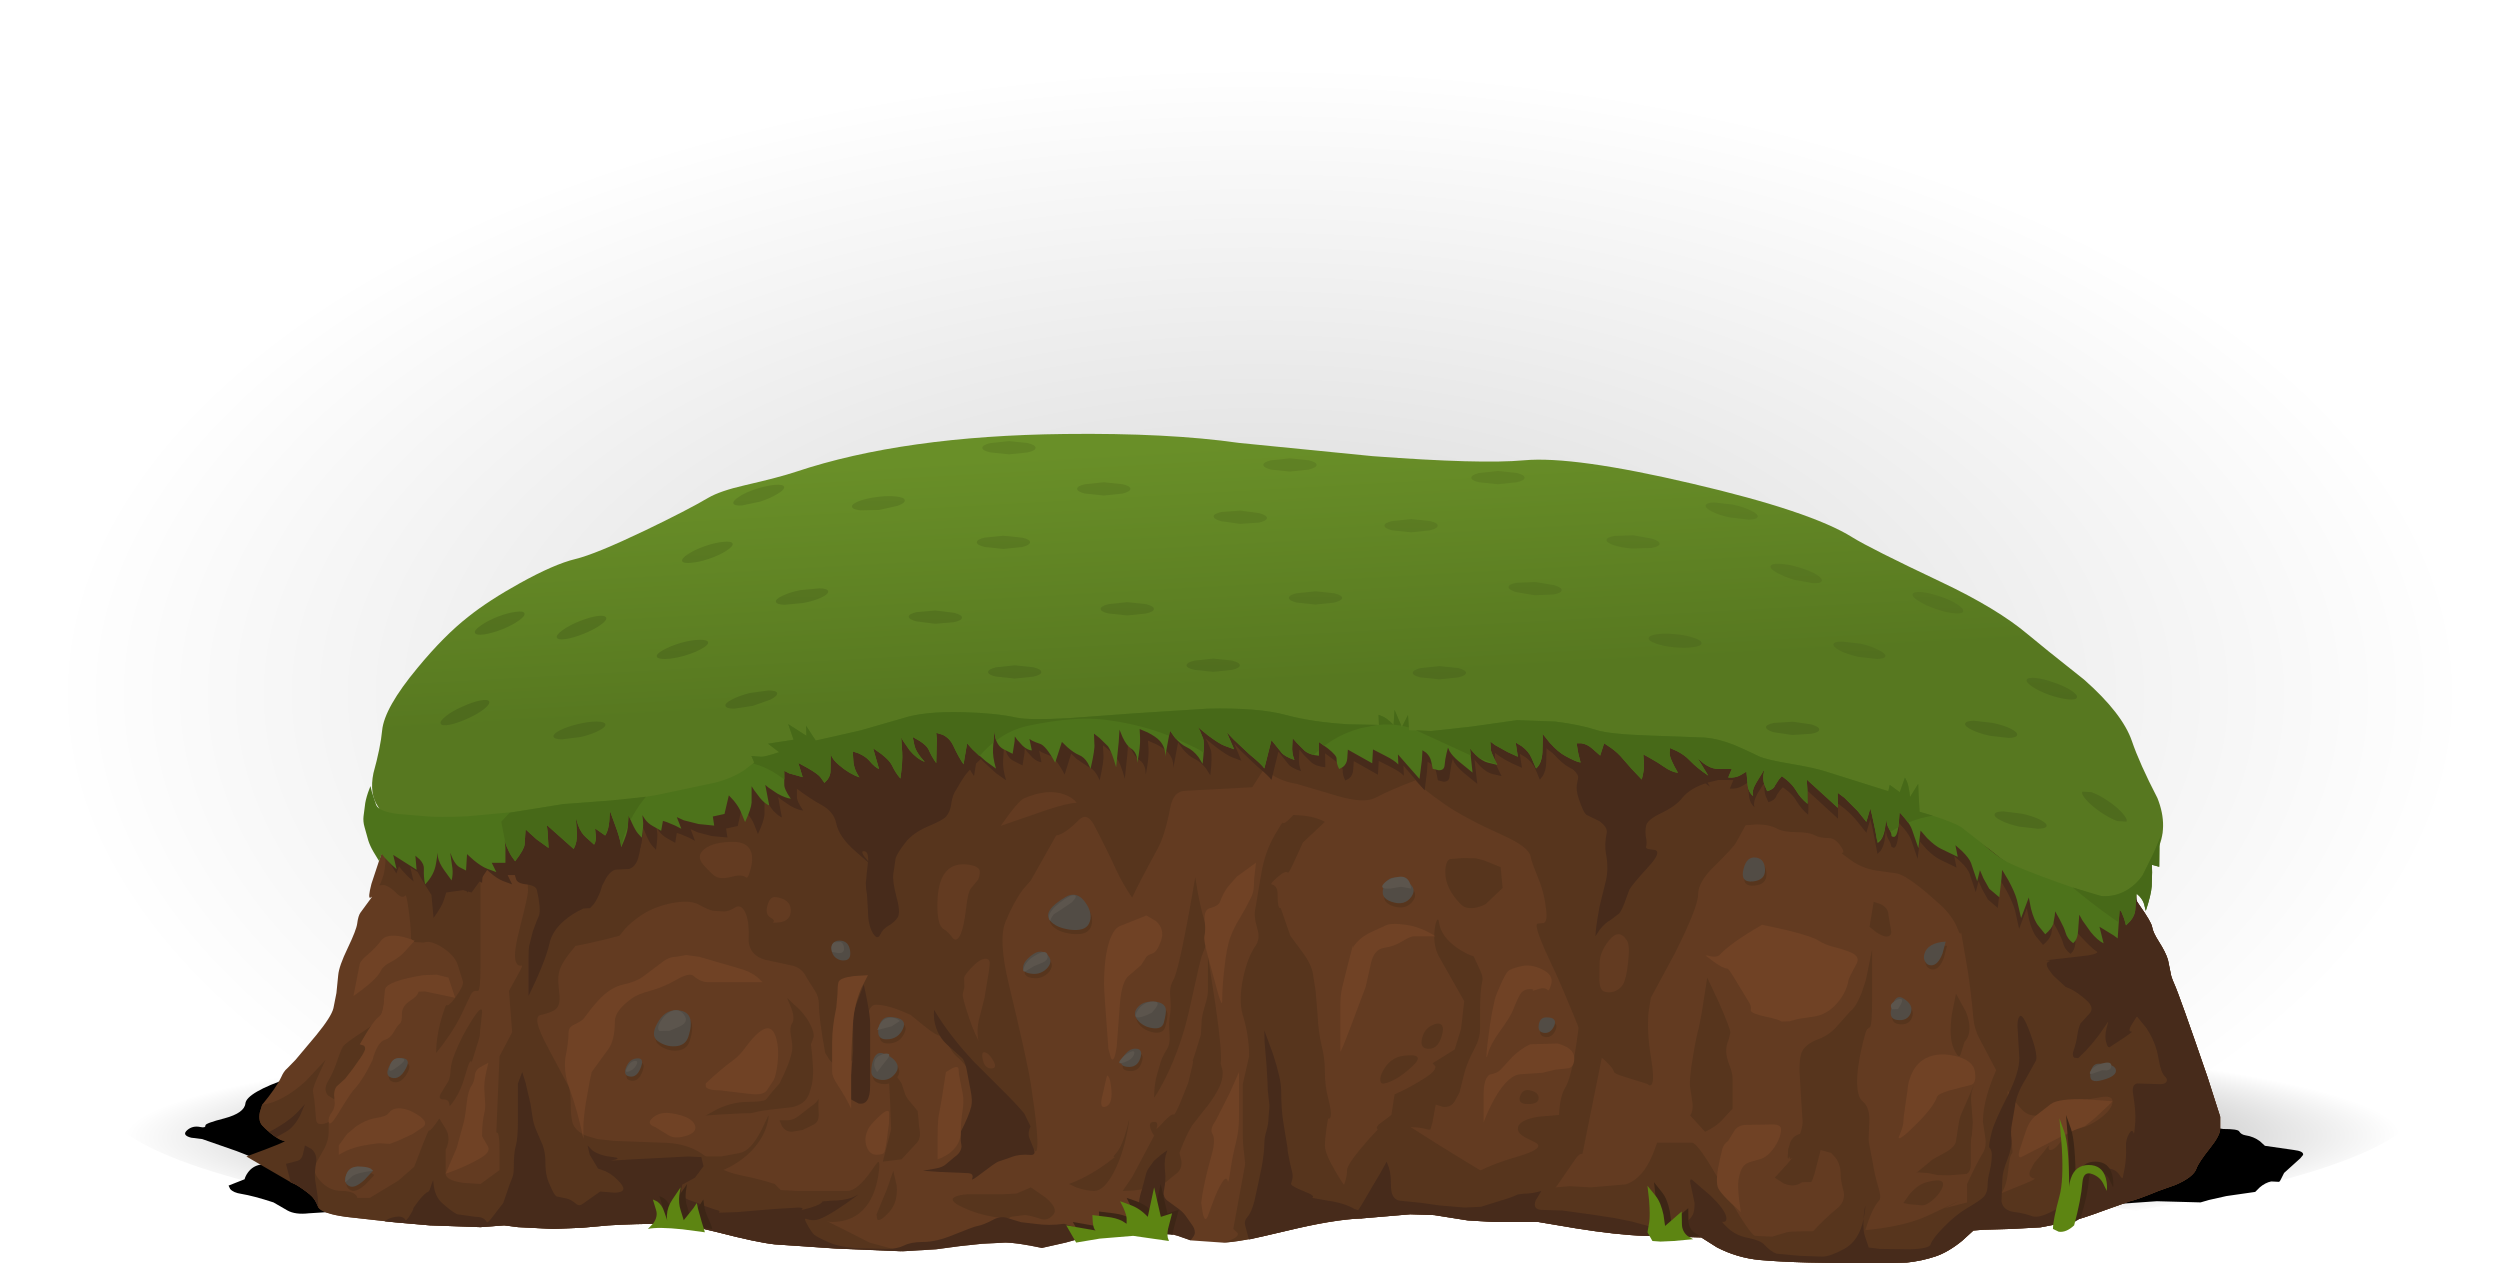 <?xml version="1.0" encoding="UTF-8" standalone="no"?>
<svg xmlns:xlink="http://www.w3.org/1999/xlink" height="319.2px" width="631.65px" xmlns="http://www.w3.org/2000/svg">
  <g transform="matrix(1.0, 0.0, 0.0, 1.0, 0.0, 0.0)">
    <use height="307.4" transform="matrix(1.0, 0.0, 0.0, 1.0, 0.0, 0.0)" width="631.65" xlink:href="#shape0"/>
    <use height="42.05" transform="matrix(1.0, 0.0, 0.0, 1.0, 46.75, 264.6)" width="535.15" xlink:href="#sprite0"/>
    <use height="209.6" transform="matrix(1.0, 0.0, 0.0, 1.0, 62.25, 109.6)" width="498.7" xlink:href="#shape2"/>
  </g>
  <defs>
    <g id="shape0" transform="matrix(1.0, 0.0, 0.0, 1.0, 0.0, 0.0)">
      <path d="M192.95 14.25 Q251.6 0.0 315.85 0.0 380.1 0.0 438.75 14.2 495.45 27.95 539.15 53.0 582.85 78.05 606.85 110.55 631.65 144.25 631.65 181.1 631.65 197.0 624.1 215.15 616.55 233.4 603.2 249.55 589.15 266.6 571.55 277.7 552.4 289.8 531.8 293.05 L78.7 293.05 78.7 300.9 Q41.25 276.5 21.0 246.3 0.0 215.05 0.0 181.2 0.0 144.35 24.85 110.65 48.8 78.15 92.55 53.05 136.25 28.0 192.95 14.25" fill="url(#gradient0)" fill-rule="evenodd" stroke="none"/>
      <path d="M531.25 304.65 L521.5 302.9 511.75 301.55 499.3 301.1 486.85 301.25 438.15 300.9 Q409.2 300.7 389.45 300.9 L367.25 299.35 344.9 299.15 299.35 296.35 Q273.1 295.05 253.7 296.1 248.5 296.4 245.6 299.1 243.0 301.55 243.15 305.0 L226.5 304.25 210.95 303.35 195.4 302.55 Q187.45 300.95 176.25 300.2 L156.95 299.15 Q153.55 298.95 150.9 300.4 148.55 301.75 147.25 304.15 L117.6 302.2 Q114.45 302.0 111.65 303.55 109.0 305.0 107.65 307.4 69.15 301.6 48.1 294.15 26.3 286.4 26.3 278.0 26.3 269.35 49.3 261.45 71.5 253.85 112.05 248.0 197.75 235.55 319.0 235.55 440.25 235.55 525.95 248.0 566.45 253.85 588.65 261.45 611.65 269.35 611.65 278.0 611.65 285.9 592.5 293.15 573.95 300.2 539.7 305.9 L531.25 304.65" fill="url(#gradient1)" fill-rule="evenodd" stroke="none"/>
    </g>
    <radialGradient cx="0" cy="0" gradientTransform="matrix(0.372, 0.0, 0.0, -0.194, 318.35, 175.35)" gradientUnits="userSpaceOnUse" id="gradient0" r="819.2" spreadMethod="pad">
      <stop offset="0.0" stop-color="#000000" stop-opacity="0.169"/>
      <stop offset="1.0" stop-color="#000000" stop-opacity="0.0"/>
    </radialGradient>
    <radialGradient cx="0" cy="0" gradientTransform="matrix(0.351, -0.001, -0.006, -0.037, 319.0, 287.15)" gradientUnits="userSpaceOnUse" id="gradient1" r="819.2" spreadMethod="pad">
      <stop offset="0.0" stop-color="#000000"/>
      <stop offset="1.0" stop-color="#000000" stop-opacity="0.0"/>
    </radialGradient>
    <g id="sprite0" transform="matrix(1.0, 0.0, 0.0, 1.0, 0.05, 0.0)">
      <use height="42.05" transform="matrix(1.0, 0.0, 0.0, 1.0, -0.05, 0.0)" width="535.15" xlink:href="#shape1"/>
    </g>
    <g id="shape1" transform="matrix(1.0, 0.0, 0.0, 1.0, 0.05, 0.0)">
      <path d="M532.75 25.95 Q535.3 26.25 535.1 27.2 L534.4 28.05 530.3 31.75 529.5 33.35 Q529.1 34.15 528.9 34.0 L527.05 33.9 Q525.55 34.2 524.15 35.4 L523.0 36.55 515.7 37.6 511.25 38.6 509.2 39.2 498.15 38.9 487.4 39.65 481.35 40.65 Q474.25 33.35 472.0 28.85 470.65 26.1 409.75 28.45 L320.2 32.05 237.55 33.85 161.1 35.2 86.95 38.45 31.25 41.95 Q27.85 42.35 25.85 41.25 L22.3 39.2 Q17.25 37.55 14.2 37.05 12.15 36.75 11.35 35.8 L10.95 34.95 15.0 33.35 Q15.2 32.55 15.8 31.7 17.0 30.0 19.05 29.65 21.1 29.3 12.9 26.2 L4.3 23.2 1.5 22.85 Q-1.0 22.2 0.55 20.9 1.9 19.75 3.8 20.15 5.15 20.45 5.1 19.75 5.05 19.2 9.95 17.95 14.95 16.6 15.2 14.2 15.5 11.45 26.4 7.7 36.2 4.35 39.7 4.35 41.35 4.35 40.35 11.35 39.4 18.25 41.0 18.0 43.0 17.65 47.7 14.85 L57.85 8.7 Q62.05 6.3 70.5 3.7 77.65 1.5 78.4 0.5 L376.7 0.0 Q384.0 0.0 448.25 10.35 L514.9 20.65 Q518.6 20.65 518.95 21.25 519.4 22.05 520.55 22.25 522.6 22.55 524.2 23.75 L525.45 24.9 532.75 25.95" fill="#000000" fill-rule="evenodd" stroke="none"/>
    </g>
    <g id="shape2" transform="matrix(1.0, 0.0, 0.0, 1.0, -62.25, -109.6)">
      <path d="M519.75 192.4 L525.05 199.9 Q530.45 207.75 530.95 209.4 531.25 210.35 534.3 216.0 537.15 221.2 537.35 222.9 537.55 224.5 540.55 228.7 543.55 232.95 543.75 234.2 543.95 235.55 545.45 237.9 547.15 240.55 547.75 242.5 L548.4 245.7 Q548.5 246.7 549.35 248.6 550.65 251.45 557.75 272.15 L560.95 282.15 560.95 285.2 Q560.95 286.85 558.4 290.05 555.45 293.75 554.95 295.25 554.2 297.4 549.7 299.35 L545.35 300.9 Q540.15 303.05 538.15 303.5 L531.7 305.8 Q525.8 308.0 522.55 308.75 L515.55 310.1 508.2 310.5 501.15 310.7 498.6 310.9 495.75 313.5 Q492.25 316.35 489.0 317.45 485.55 318.6 481.75 319.0 L475.4 319.2 Q453.85 319.2 444.65 318.35 438.9 317.8 433.8 315.15 L429.85 312.65 415.5 312.25 Q408.45 312.0 398.2 310.35 L388.7 308.75 377.55 308.75 370.85 308.35 362.35 307.0 356.3 306.8 343.95 307.85 Q337.0 308.1 324.75 311.05 312.9 313.95 308.8 313.95 L300.95 313.4 297.6 312.25 Q295.55 311.6 291.15 311.05 L284.05 310.5 Q281.85 310.5 276.65 311.9 L269.25 313.95 263.25 315.3 Q256.85 313.95 254.05 313.95 L248.1 314.25 242.45 314.85 236.5 315.65 228.1 316.15 211.3 315.45 195.75 314.4 Q191.2 313.9 181.35 311.35 L174.0 309.6 168.15 309.2 Q160.15 309.2 153.75 309.6 L147.1 310.2 139.8 310.5 130.9 310.05 127.4 309.6 121.4 310.05 108.6 309.6 100.0 308.85 87.45 307.45 Q81.6 306.65 80.45 305.1 79.85 303.1 78.25 301.75 76.25 300.15 74.65 299.25 L73.45 298.7 71.85 292.6 Q73.05 288.25 71.85 288.25 71.0 288.25 69.2 286.95 67.55 285.75 66.25 284.35 65.25 283.25 65.65 281.05 L66.25 279.1 Q69.85 274.75 71.05 272.15 71.7 270.65 72.55 269.95 L74.65 267.8 79.9 261.55 Q83.75 256.85 84.25 254.7 L85.0 250.9 85.45 246.4 Q85.65 244.1 87.85 239.55 90.05 234.95 90.25 233.35 90.5 231.35 91.1 230.55 L93.85 226.8 93.95 226.55 93.55 226.85 Q92.9 227.0 93.85 223.3 L96.1 216.5 Q97.65 211.9 97.4 210.45 97.2 209.1 97.65 208.65 98.55 207.65 99.05 206.35 99.75 204.6 101.25 202.55 L103.45 199.35 Q104.35 197.7 110.85 188.35 117.3 178.95 118.2 178.0 L136.7 173.75 Q160.05 168.6 184.55 164.05 262.85 149.45 322.8 146.2 382.75 142.9 457.25 167.35 494.5 179.55 519.75 192.4" fill="#633b21" fill-rule="evenodd" stroke="none"/>
      <path d="M519.75 192.4 L525.05 199.9 Q530.45 207.75 530.95 209.4 531.25 210.35 534.3 216.0 537.15 221.2 537.35 222.9 537.55 224.5 540.55 228.7 543.55 232.95 543.75 234.2 543.95 235.55 545.45 237.9 547.15 240.55 547.75 242.5 L548.4 245.7 Q548.5 246.7 549.35 248.6 550.65 251.45 557.75 272.15 L560.95 282.15 560.95 285.2 Q560.95 286.85 558.4 290.05 555.45 293.75 554.95 295.25 554.2 297.4 549.7 299.35 L545.35 300.9 Q540.15 303.05 538.15 303.5 L531.7 305.8 Q525.8 308.0 522.55 308.75 L515.55 310.1 508.2 310.5 501.15 310.7 498.6 310.9 495.75 313.5 Q492.25 316.35 489.0 317.45 485.55 318.6 481.75 319.0 L475.4 319.2 Q453.85 319.2 444.65 318.35 438.9 317.8 433.8 315.15 L429.85 312.65 415.5 312.25 Q408.45 312.0 398.2 310.35 L388.7 308.75 377.55 308.75 370.85 308.35 362.35 307.0 356.3 306.8 343.95 307.85 Q337.0 308.1 324.75 311.05 312.9 313.95 308.8 313.95 313.05 312.9 312.75 311.6 L311.6 310.5 314.8 293.05 318.8 293.9 322.8 304.4 331.2 304.3 335.55 303.5 Q337.75 302.9 339.15 300.25 340.35 297.95 340.35 295.65 340.35 294.05 345.95 287.7 L351.55 281.7 363.65 289.35 Q376.25 297.2 378.7 298.3 382.0 299.7 385.0 300.15 388.6 300.65 393.1 300.0 L396.6 299.7 401.9 300.0 410.7 299.25 Q412.8 298.65 414.7 296.55 416.2 294.9 417.6 291.65 L418.7 288.7 427.45 288.7 Q429.1 288.7 435.45 300.15 441.95 311.8 443.45 312.25 L447.75 312.45 451.45 311.35 Q452.65 310.95 465.55 311.15 479.6 310.7 487.4 307.0 500.2 300.9 491.4 305.25 L505.0 301.75 511.4 299.15 Q514.6 297.85 514.0 297.75 512.2 297.4 513.0 295.65 L514.0 293.8 516.15 291.3 Q517.75 289.15 517.65 289.55 517.35 290.9 518.55 290.45 519.5 290.1 521.15 287.85 522.7 285.7 524.95 285.2 528.05 284.55 530.85 282.4 533.75 280.15 533.75 278.25 533.75 276.65 530.55 277.25 L524.95 278.25 Q524.45 278.25 518.45 280.85 513.75 282.9 511.4 280.85 508.9 278.65 505.2 272.0 L500.2 262.55 Q498.85 260.1 498.6 257.3 497.95 249.95 497.0 244.25 L495.5 235.55 495.3 235.9 Q495.1 236.0 494.6 234.65 493.6 231.95 490.8 229.1 L488.2 226.8 Q486.8 225.5 485.0 224.1 481.4 221.25 479.4 220.7 L474.0 219.95 Q470.35 219.35 467.45 217.2 465.05 215.5 465.35 215.5 466.25 215.5 465.05 213.75 463.7 211.8 462.15 211.75 459.85 211.75 458.65 211.1 457.05 210.25 453.85 210.25 450.65 210.25 449.05 209.4 447.05 208.3 443.85 208.3 L441.05 208.5 438.65 212.85 Q437.95 214.15 432.95 219.05 429.05 222.9 429.05 225.95 429.05 229.2 423.1 241.0 L417.1 252.1 416.5 255.9 Q416.1 260.9 417.1 266.9 418.1 272.9 417.3 274.0 416.9 274.55 416.3 273.9 L410.7 272.15 Q407.9 271.3 407.8 270.85 407.5 269.55 404.3 266.9 400.55 263.85 399.2 260.45 394.45 248.7 392.3 244.25 387.25 233.7 388.5 233.35 L390.05 233.2 Q390.95 232.8 390.7 230.3 390.25 225.8 388.7 222.0 386.95 217.75 386.7 216.35 386.25 214.0 379.85 211.1 370.15 206.75 365.15 203.3 358.35 198.55 357.7 197.15 351.4 199.5 347.55 201.55 344.65 203.1 337.9 201.1 L327.6 198.05 Q324.1 197.5 321.45 195.8 L319.45 194.15 316.4 198.9 299.6 199.8 Q296.5 199.8 295.7 203.95 294.35 211.1 292.4 214.6 287.65 223.3 286.05 226.8 283.65 223.3 282.05 219.85 279.65 214.6 276.45 208.5 274.65 205.1 272.55 207.2 269.0 210.8 266.85 211.1 L260.45 222.45 258.45 224.75 Q256.05 228.0 254.05 232.9 252.2 237.45 254.85 248.5 259.55 268.05 260.45 273.9 262.45 286.95 262.05 290.0 261.85 291.55 261.25 290.45 255.65 284.35 247.65 273.9 243.3 268.15 241.9 267.1 241.05 266.5 239.7 264.3 238.1 261.7 237.7 261.7 236.5 261.7 233.3 259.05 L230.1 256.45 Q224.5 253.85 221.3 253.85 219.3 253.85 218.9 258.65 218.7 261.0 218.9 263.4 L216.6 266.45 Q214.0 269.5 212.5 269.5 211.0 269.5 209.6 267.8 L208.5 266.05 Q206.9 257.3 206.9 253.85 206.9 251.8 205.9 250.35 L203.7 246.85 Q202.7 244.65 200.3 244.0 L193.35 242.5 Q189.5 241.45 189.15 237.8 189.35 233.35 188.55 231.15 187.6 228.55 186.05 229.1 184.15 230.3 182.95 230.3 L180.05 230.1 Q178.8 229.8 176.55 228.55 174.25 227.3 169.65 228.2 165.3 229.1 162.15 231.15 159.65 232.8 157.85 234.75 L156.55 236.4 153.35 237.25 148.2 238.45 145.4 239.0 143.7 241.1 Q141.9 243.5 141.4 245.1 140.9 246.7 141.1 248.6 L141.4 252.1 Q141.4 254.1 140.5 254.9 139.55 255.8 136.6 256.45 134.25 256.95 138.4 264.6 L143.8 274.75 Q144.2 276.5 144.2 279.1 144.2 281.75 144.6 283.45 145.1 285.65 148.1 286.95 L150.95 287.8 155.05 288.25 166.95 288.7 Q173.25 288.7 177.35 291.5 L182.95 295.65 Q184.9 296.5 187.85 297.1 191.7 297.85 195.75 299.15 L198.85 302.3 Q202.2 305.55 203.7 306.1 206.1 307.0 219.7 313.95 L227.7 316.15 210.85 315.45 195.75 314.4 Q191.2 313.9 181.35 311.35 L174.0 309.6 168.15 309.2 Q160.15 309.2 153.75 309.6 L147.1 310.2 139.8 310.5 130.9 310.05 127.4 309.6 121.4 310.05 108.6 309.6 100.0 308.85 87.45 307.45 Q81.6 306.65 80.45 305.1 79.85 303.1 78.25 301.75 76.25 300.15 74.65 299.25 L73.45 298.7 62.25 292.2 Q73.05 288.25 71.85 288.25 71.0 288.25 69.2 286.95 67.55 285.75 66.25 284.35 65.25 283.25 65.65 281.05 L66.25 279.1 Q71.25 278.55 77.25 273.15 L82.25 267.8 80.65 271.25 Q79.05 274.75 79.05 275.6 L79.45 278.15 79.85 282.6 Q79.85 284.25 81.45 284.0 82.25 283.9 83.05 283.45 L83.05 286.1 Q83.05 287.85 82.05 290.0 L79.85 293.9 Q78.65 295.9 80.95 298.4 83.25 300.9 86.25 300.9 88.75 300.9 89.75 301.8 90.25 302.2 90.25 302.65 L93.45 302.65 100.65 298.3 104.65 294.8 107.0 288.7 Q108.2 285.65 108.4 285.65 109.0 285.65 111.0 282.6 L112.6 285.2 Q113.6 286.85 113.2 288.8 113.0 289.8 112.6 290.45 L112.6 296.55 Q112.6 298.2 117.0 298.85 L121.4 299.15 126.2 295.65 126.2 290.45 Q126.2 287.15 125.8 286.3 L125.4 286.1 126.2 266.9 129.4 260.8 128.6 250.35 131.0 246.0 Q132.2 243.85 131.8 243.95 130.6 244.25 130.2 242.5 129.75 240.55 131.5 233.8 133.4 226.4 133.4 225.05 133.4 222.45 132.85 221.35 132.35 220.25 129.15 216.2 127.65 214.3 123.2 204.25 119.1 195.05 115.0 191.05 L107.95 192.55 114.3 183.35 118.2 178.0 136.7 173.75 Q160.05 168.6 184.55 164.05 262.85 149.45 322.8 146.2 382.75 142.9 457.25 167.35 494.5 179.55 519.75 192.4" fill="#57351d" fill-rule="evenodd" stroke="none"/>
      <path d="M326.8 205.9 L329.6 206.1 Q332.8 206.55 334.75 207.65 L329.2 212.85 326.8 218.1 Q325.6 220.7 325.4 220.5 324.8 219.85 322.8 221.6 320.8 223.35 321.3 223.45 322.8 223.8 322.8 225.95 322.8 228.65 323.2 229.35 L323.6 229.45 326.0 236.4 329.2 240.75 Q331.2 243.45 331.7 245.85 L332.4 250.35 332.9 256.35 Q333.1 260.85 333.95 264.3 334.75 267.35 334.75 270.85 334.75 274.3 335.55 277.35 336.55 281.15 336.15 282.25 335.95 282.8 335.55 282.6 L335.15 285.1 Q334.75 287.95 334.75 289.55 334.75 291.45 337.55 296.2 340.2 300.7 342.75 303.5 344.75 305.7 344.55 307.0 344.45 307.65 343.95 307.85 L329.2 304.4 Q325.2 303.3 321.2 304.6 L318.0 306.1 315.6 299.15 Q315.05 297.3 314.5 293.05 314.0 289.05 314.0 286.95 L314.0 273.9 315.6 266.9 Q315.6 261.65 314.0 256.45 312.9 252.75 314.1 247.05 315.2 241.9 317.2 239.0 318.5 237.15 317.65 234.55 316.7 231.35 317.2 229.45 L318.7 220.6 Q319.6 215.3 322.0 211.1 324.0 207.65 324.1 207.85 324.4 208.5 326.8 205.9" fill="#57351d" fill-rule="evenodd" stroke="none"/>
      <path d="M307.1 253.85 Q308.9 266.45 308.4 268.65 L308.9 270.5 Q309.1 272.9 307.6 275.6 306.25 278.1 304.1 280.65 L301.2 284.35 Q299.6 286.95 298.0 291.3 L298.5 293.25 Q298.7 295.45 297.2 296.55 296.0 297.45 294.7 298.6 293.6 299.5 291.6 300.0 L286.45 300.8 283.65 300.9 286.05 297.4 291.6 286.95 Q291.0 286.1 290.7 285.2 290.1 283.45 291.6 283.45 292.8 283.45 292.2 285.1 292.0 285.65 294.0 283.45 296.0 281.3 296.6 281.6 296.8 281.75 298.0 279.1 L300.2 273.65 301.2 269.5 Q301.6 267.8 301.3 268.1 L302.0 266.05 303.4 261.45 303.6 258.2 Q303.6 256.85 304.4 254.25 305.2 251.65 305.2 250.35 L305.2 241.65 307.1 253.85" fill="#57351d" fill-rule="evenodd" stroke="none"/>
      <path d="M281.75 292.3 Q280.85 292.6 282.05 291.3 283.45 289.75 284.75 285.05 L285.3 282.8 285.25 283.45 Q284.1 291.05 281.45 296.1 278.95 300.9 276.45 300.9 274.45 300.9 272.05 300.05 L270.05 299.15 Q274.85 297.4 279.65 293.9 L281.75 292.3" fill="#57351d" fill-rule="evenodd" stroke="none"/>
      <path d="M296.4 247.75 Q298.0 245.1 302.0 221.6 L302.6 225.3 Q303.4 229.65 304.4 232.9 305.4 236.2 304.9 238.25 L303.6 241.65 302.9 244.35 300.4 255.55 Q298.4 264.25 294.8 271.7 293.0 275.4 291.6 277.35 291.6 273.9 292.4 271.25 L293.3 268.2 Q293.75 266.85 294.8 265.15 295.7 263.75 295.5 261.45 295.25 258.3 295.6 256.45 295.95 254.65 295.65 251.55 295.45 249.35 296.4 247.75" fill="#57351d" fill-rule="evenodd" stroke="none"/>
      <path d="M260.45 300.0 L264.15 302.55 Q267.55 305.4 266.05 307.0 264.65 308.5 263.05 308.0 260.05 307.0 258.85 307.0 L255.35 307.45 254.85 307.85 251.3 307.5 Q246.95 306.8 243.15 305.0 239.3 303.2 241.5 302.3 242.6 301.85 244.45 301.75 L253.25 301.75 256.85 301.55 260.45 300.0" fill="#57351d" fill-rule="evenodd" stroke="none"/>
      <path d="M222.1 295.65 Q221.45 301.5 218.8 304.85 215.7 308.75 210.1 308.75 L204.7 308.2 Q203.2 307.35 200.5 307.0 196.65 306.45 196.3 305.45 196.35 303.9 195.4 302.55 194.2 300.85 197.6 300.7 L201.3 300.9 214.1 300.9 Q216.6 300.9 220.2 295.75 221.55 293.75 221.85 293.6 222.35 293.35 222.1 295.65" fill="#57351d" fill-rule="evenodd" stroke="none"/>
      <path d="M194.15 282.6 Q193.45 287.15 189.65 291.0 185.05 295.6 177.35 297.4 171.75 298.7 172.25 298.25 173.75 297.0 170.15 296.55 165.65 296.0 167.05 294.05 L169.35 292.2 182.15 292.2 186.95 291.3 Q189.75 290.8 192.55 285.2 L193.95 282.2 Q194.3 281.4 194.15 282.6" fill="#57351d" fill-rule="evenodd" stroke="none"/>
      <path d="M99.7 214.55 Q104.2 216.2 106.1 216.1 109.1 215.95 109.8 214.8 110.45 213.75 111.8 213.75 113.8 213.75 117.8 216.35 L121.4 218.95 121.4 244.25 Q121.4 250.05 120.8 250.35 L120.05 250.35 Q119.5 250.4 119.0 251.2 L116.4 256.7 Q114.1 261.25 110.2 266.05 110.2 261.65 111.8 256.45 112.6 253.85 112.8 253.95 113.4 254.3 115.0 252.1 117.05 249.3 117.0 248.1 L115.8 244.25 Q115.2 241.7 112.0 239.55 108.85 237.45 107.0 238.15 L104.55 238.0 103.85 237.25 Q103.85 233.8 103.05 228.55 102.65 225.95 102.4 226.25 101.65 227.15 100.2 225.7 98.45 223.9 96.95 223.6 L95.8 223.7 Q96.2 223.2 96.6 222.0 97.45 219.7 97.4 216.55 97.4 213.7 99.7 214.55" fill="#57351d" fill-rule="evenodd" stroke="none"/>
      <path d="M363.05 232.55 Q363.4 231.95 363.55 232.9 364.05 236.7 368.25 239.55 370.35 241.0 372.35 241.65 L373.95 245.1 Q374.75 246.85 374.55 247.7 373.95 250.35 373.95 255.55 L373.95 259.95 Q373.95 262.3 372.55 264.95 370.65 268.5 369.95 271.25 L368.75 276.05 367.55 278.25 Q366.55 279.9 364.55 279.65 L362.75 279.1 361.95 283.45 361.45 285.3 Q361.3 285.55 360.45 285.3 357.15 284.35 352.35 285.2 346.35 286.3 348.35 284.1 L351.55 281.7 352.35 276.5 Q356.35 274.75 360.35 272.15 362.85 270.5 362.65 269.4 L361.95 268.65 367.55 265.15 369.15 259.95 369.95 252.95 363.55 241.65 Q362.0 238.75 362.5 234.65 362.7 233.15 363.05 232.55" fill="#57351d" fill-rule="evenodd" stroke="none"/>
      <path d="M400.3 244.25 L402.4 250.8 405.1 259.95 Q405.65 262.25 404.9 266.35 L401.1 285.2 399.85 291.45 399.7 291.6 Q399.1 291.3 397.9 293.05 L393.1 300.0 Q390.7 303.5 390.7 304.4 390.7 303.5 388.3 303.5 L385.8 303.4 Q385.5 303.1 382.7 302.65 L377.95 301.85 373.15 301.75 Q369.65 301.75 369.05 300.45 L369.15 299.15 Q369.75 298.3 371.85 296.95 376.05 294.35 383.5 292.2 390.5 290.15 388.0 288.7 L385.2 287.3 Q383.5 286.3 383.5 285.2 383.5 283.0 388.7 282.15 L393.9 281.7 Q394.1 277.05 395.5 274.75 397.5 271.45 399.1 257.55 L400.3 244.25" fill="#57351d" fill-rule="evenodd" stroke="none"/>
      <path d="M467.45 255.55 Q468.9 254.5 470.3 251.0 L471.4 247.75 473.0 239.9 473.0 252.95 Q473.0 258.75 472.5 259.5 L472.0 259.85 Q471.65 260.05 471.4 260.8 470.15 264.95 469.5 269.5 468.6 276.55 470.6 278.25 472.5 279.8 472.3 283.5 472.05 288.25 472.2 288.7 L473.1 293.4 Q473.7 297.1 474.6 300.0 475.4 302.65 474.8 303.3 473.0 305.25 471.4 310.5 L469.95 314.9 Q469.7 315.45 469.25 314.55 467.45 310.95 463.45 311.35 L458.25 312.05 Q458.65 311.8 457.85 311.35 461.05 307.85 464.25 305.25 466.2 303.65 465.85 301.2 465.05 298.3 465.05 296.55 465.05 294.35 463.85 292.6 L462.65 291.3 456.25 289.55 453.75 289.15 Q455.45 285.4 455.45 283.45 L455.05 277.25 454.65 270.4 Q454.65 267.1 455.25 265.8 456.2 263.75 459.45 262.55 462.3 261.5 464.35 259.05 L467.45 255.55 M453.75 289.15 L452.25 292.2 Q451.65 291.1 451.85 290.2 452.1 289.1 453.75 289.15" fill="#57351d" fill-rule="evenodd" stroke="none"/>
      <path d="M505.0 268.95 L509.0 261.65 507.9 268.65 Q506.9 276.5 507.4 280.85 L508.2 287.8 Q508.6 291.3 508.4 291.4 507.8 291.75 507.4 295.65 506.9 300.55 505.1 302.1 504.2 302.85 503.4 302.65 L501.0 305.25 Q499.5 306.9 498.1 306.25 L497.0 305.25 497.0 299.15 Q499.4 293.9 501.0 291.3 501.95 289.75 501.6 287.4 L501.0 283.45 Q501.0 277.5 505.0 268.95" fill="#57351d" fill-rule="evenodd" stroke="none"/>
      <path d="M199.6 253.9 Q198.65 251.85 199.05 252.25 199.85 253.15 202.0 255.05 203.9 257.05 204.9 259.2 205.85 261.3 205.5 262.2 L204.9 263.85 205.2 266.6 205.45 270.25 Q205.45 273.15 204.9 274.9 L204.4 276.5 Q203.6 278.25 202.25 278.95 200.95 279.65 200.0 279.75 L196.95 280.1 194.35 280.4 192.15 280.7 189.75 281.25 187.35 281.3 181.8 281.6 178.3 281.85 181.4 280.15 Q185.25 278.4 188.95 278.4 192.8 278.4 193.55 277.8 194.8 276.1 196.95 273.75 199.6 268.5 200.1 265.6 200.35 264.3 199.85 261.75 199.45 259.65 200.1 258.6 201.05 257.25 199.6 253.9" fill="#57351d" fill-rule="evenodd" stroke="none"/>
      <path d="M204.9 279.55 Q206.3 278.65 206.85 277.6 206.7 279.1 206.85 281.45 206.95 283.55 205.45 284.2 L202.8 285.5 200.1 285.95 Q198.45 285.95 197.55 284.5 L196.95 283.05 199.05 283.05 Q200.35 283.05 201.8 281.95 L204.9 279.55" fill="#57351d" fill-rule="evenodd" stroke="none"/>
      <path d="M231.55 288.85 L227.8 292.9 223.05 293.5 225.15 285.35 224.9 278.45 224.65 273.75 Q224.65 272.3 223.6 269.1 L222.5 266.2 224.75 269.3 227.8 273.75 228.5 275.85 Q228.75 277.05 229.95 278.4 L231.85 280.7 232.1 283.05 Q232.1 284.2 232.45 286.15 232.55 287.8 231.55 288.85" fill="#57351d" fill-rule="evenodd" stroke="none"/>
      <path d="M225.7 295.8 L226.55 299.5 Q226.95 303.7 224.65 306.25 222.3 308.8 221.65 308.1 L221.45 306.85 224.1 300.45 224.9 298.15 225.7 295.8" fill="#57351d" fill-rule="evenodd" stroke="none"/>
      <path d="M121.55 258.25 L121.3 260.35 Q121.3 261.7 120.9 262.9 L119.7 266.75 119.15 268.5 Q119.15 267.65 118.6 268.5 118.3 269.0 117.35 272.3 116.45 275.45 114.9 277.8 113.55 279.85 113.55 279.3 113.55 277.8 112.2 277.8 110.55 277.8 111.35 276.35 L113.3 273.15 Q113.75 272.2 113.85 270.4 113.95 268.55 114.9 266.2 116.6 261.9 119.15 257.9 121.8 253.65 121.8 255.7 L121.55 258.25" fill="#57351d" fill-rule="evenodd" stroke="none"/>
      <path d="M97.35 255.55 Q97.4 259.1 95.7 260.95 L93.0 264.1 Q92.2 265.1 91.45 266.75 91.0 267.75 91.3 270.6 91.55 272.8 90.4 273.15 88.5 273.7 87.6 274.15 86.3 274.85 85.6 276.05 L84.5 277.8 82.9 276.8 Q81.6 275.35 82.9 273.15 84.05 271.25 85.0 268.6 85.95 265.7 86.65 264.45 87.1 263.6 92.1 260.4 96.45 257.6 96.75 254.55 97.2 249.9 97.35 255.55" fill="#57351d" fill-rule="evenodd" stroke="none"/>
      <path d="M374.85 217.35 L379.15 219.1 379.65 224.35 375.4 228.4 Q374.35 229.0 373.0 229.3 370.35 229.85 369.0 228.4 367.0 226.3 366.15 224.45 364.9 221.9 365.25 219.1 365.5 217.4 366.35 217.05 L369.55 216.8 372.8 216.85 374.85 217.35" fill="#57351d" fill-rule="evenodd" stroke="none"/>
      <path d="M348.75 273.0 Q348.65 272.05 349.35 270.7 351.15 267.2 354.6 266.75 360.6 266.0 356.65 269.6 352.8 273.1 349.8 273.75 348.85 273.95 348.75 273.0" fill="#57351d" fill-rule="evenodd" stroke="none"/>
      <path d="M361.55 259.2 Q363.4 258.2 364.15 258.9 364.8 259.5 364.45 261.0 363.6 265.0 361.0 265.0 358.75 265.0 359.25 262.55 359.75 260.15 361.55 259.2" fill="#57351d" fill-rule="evenodd" stroke="none"/>
      <path d="M386.6 275.5 Q388.75 275.95 388.75 277.45 388.75 278.95 386.05 278.95 383.4 278.95 384.05 277.0 384.7 275.05 386.6 275.5" fill="#57351d" fill-rule="evenodd" stroke="none"/>
      <path d="M434.3 253.3 Q437.2 259.85 437.2 260.95 L436.7 262.85 Q436.15 264.0 436.15 265.6 436.15 267.05 436.95 269.1 437.75 271.1 437.75 272.55 L437.75 280.1 435.05 283.05 Q433.45 284.75 430.8 285.95 L427.05 281.85 Q427.8 280.7 427.65 278.8 L427.05 274.9 Q426.7 273.0 427.75 266.9 428.6 261.75 429.2 259.8 L429.95 255.95 431.35 247.0 434.3 253.3" fill="#57351d" fill-rule="evenodd" stroke="none"/>
      <path d="M497.4 277.2 L498.35 274.95 Q499.15 273.1 498.45 274.9 497.85 276.6 498.05 278.6 L498.45 283.6 498.2 286.9 Q497.95 287.6 497.95 288.85 L497.95 294.05 Q497.95 296.1 496.85 296.6 L492.6 296.95 489.55 296.9 487.25 296.4 484.5 296.2 484.1 296.4 488.35 292.9 491.55 291.15 Q493.65 290.0 494.15 288.6 L494.75 284.75 Q495.05 282.6 495.45 281.65 L497.4 277.2" fill="#57351d" fill-rule="evenodd" stroke="none"/>
      <path d="M486.75 298.7 Q492.45 297.15 490.4 300.75 489.65 302.1 488.2 303.3 486.65 304.55 485.7 304.55 L482.3 304.25 480.9 303.95 482.5 301.7 Q484.55 299.3 486.75 298.7" fill="#57351d" fill-rule="evenodd" stroke="none"/>
      <path d="M494.2 251.05 L496.7 255.6 Q498.7 260.7 496.35 263.25 L495.4 266.3 Q494.95 267.8 493.65 265.0 492.35 262.1 493.15 256.3 L494.2 251.05" fill="#57351d" fill-rule="evenodd" stroke="none"/>
      <path d="M472.35 234.2 L473.4 227.85 475.3 228.5 Q477.15 229.5 477.15 231.3 L477.75 234.8 Q478.1 236.2 477.15 236.55 476.15 236.9 474.15 235.6 L472.35 234.2" fill="#57351d" fill-rule="evenodd" stroke="none"/>
      <path d="M450.65 299.0 L448.4 297.55 451.6 294.05 452.85 292.55 Q451.95 293.15 452.25 292.2 L451.8 292.75 Q451.45 292.7 452.1 289.4 452.8 286.15 456.8 286.3 458.8 286.4 460.65 287.1 L460.2 289.8 458.5 296.4 Q457.7 299.0 457.5 298.65 L455.3 298.7 Q453.3 300.15 450.65 299.0" fill="#57351d" fill-rule="evenodd" stroke="none"/>
      <path d="M239.55 219.7 Q241.4 218.05 244.55 218.45 247.55 218.85 247.55 220.25 247.55 221.45 247.1 222.3 L245.4 224.35 Q244.55 225.25 244.1 229.5 243.5 234.3 242.75 235.95 241.8 238.05 240.8 237.1 239.55 235.4 238.5 234.8 236.7 233.85 236.85 228.0 237.0 221.9 239.55 219.7" fill="#633b21" fill-rule="evenodd" stroke="none"/>
      <path d="M255.2 205.4 Q257.75 202.1 258.75 201.7 264.7 199.15 269.0 200.75 271.1 201.55 272.05 202.85 269.9 202.85 264.6 204.6 L252.85 208.65 255.2 205.4" fill="#633b21" fill-rule="evenodd" stroke="none"/>
      <path d="M189.75 215.2 Q190.45 217.1 189.45 220.25 188.95 222.0 188.55 221.7 187.35 220.85 185.2 221.45 182.3 222.25 180.9 221.5 180.1 221.15 177.75 218.55 175.75 216.3 178.0 214.5 180.3 212.7 185.2 212.7 188.85 212.7 189.75 215.2" fill="#633b21" fill-rule="evenodd" stroke="none"/>
      <path d="M195.85 226.65 Q199.65 227.1 199.8 229.85 199.9 232.6 196.95 233.05 L195.3 233.15 Q195.9 232.5 194.8 231.9 193.25 231.1 193.9 228.8 194.5 226.55 195.85 226.65" fill="#633b21" fill-rule="evenodd" stroke="none"/>
      <path d="M411.1 237.7 Q411.85 238.95 411.35 243.25 410.9 247.35 410.05 248.75 409.25 250.0 407.85 250.5 406.5 250.95 405.25 250.5 404.25 250.1 404.1 247.85 L404.15 243.5 Q404.15 240.6 406.5 237.65 409.05 234.4 411.1 237.7" fill="#633b21" fill-rule="evenodd" stroke="none"/>
      <path d="M245.25 244.7 Q247.4 242.35 248.85 242.25 250.05 242.15 250.05 243.35 250.05 244.65 249.25 249.05 L248.75 252.1 247.65 256.45 Q246.9 258.9 247.0 261.2 247.05 262.35 247.25 263.0 245.65 259.95 244.05 254.7 243.1 251.6 243.25 251.1 L243.65 249.45 243.6 247.0 Q243.75 246.35 245.25 244.7" fill="#633b21" fill-rule="evenodd" stroke="none"/>
      <path d="M249.25 266.05 Q250.15 266.5 251.05 268.15 252.0 269.95 250.45 269.95 248.75 269.95 248.3 267.65 247.8 265.25 249.25 266.05" fill="#633b21" fill-rule="evenodd" stroke="none"/>
      <path d="M105.25 219.75 Q104.8 218.75 104.05 218.05 103.3 217.25 102.1 215.05 L101.15 213.15 Q101.6 213.6 101.05 212.15 100.35 210.35 100.9 208.15 L101.55 206.35 Q105.8 203.4 107.4 200.5 107.95 199.55 112.85 198.35 117.5 197.2 118.6 193.55 118.95 192.45 140.6 192.1 L162.2 192.0 162.8 194.6 Q163.35 197.55 163.35 199.35 L162.7 207.85 Q161.95 214.4 161.25 216.8 160.55 219.05 158.95 219.55 L155.9 219.7 Q154.55 219.7 153.2 221.75 L152.15 223.75 151.7 225.2 Q151.05 226.95 150.05 228.4 L149.1 229.45 147.4 229.55 Q144.6 230.8 142.5 232.65 139.55 235.2 138.85 238.3 137.8 242.95 133.55 251.65 L133.55 241.75 Q133.55 239.9 133.7 239.0 L134.6 235.4 135.6 232.7 136.2 231.3 Q136.7 229.5 135.65 224.9 135.4 223.75 133.0 223.45 130.6 223.2 130.35 222.0 130.0 220.55 129.2 219.55 L127.7 218.0 Q127.1 217.3 125.6 217.6 L124.25 218.0 121.25 222.6 119.15 225.5 117.0 224.9 112.75 225.5 112.2 227.25 Q111.7 229.0 109.55 231.9 L109.0 226.1 Q106.35 222.0 105.25 219.75" fill="#472b1b" fill-rule="evenodd" stroke="none"/>
      <path d="M219.35 217.6 Q219.45 215.05 218.25 215.05 217.1 215.05 219.35 217.6 M519.75 192.4 L525.05 199.9 Q530.45 207.75 530.95 209.4 531.25 210.35 534.3 216.0 537.15 221.2 537.35 222.9 537.55 224.5 540.55 228.7 543.55 232.95 543.75 234.2 543.95 235.55 545.45 237.9 547.15 240.55 547.75 242.5 L548.4 245.7 Q548.5 246.7 549.35 248.6 550.65 251.45 557.75 272.15 L560.95 282.15 560.95 285.2 Q560.95 286.85 558.4 290.05 555.45 293.75 554.95 295.25 554.2 297.4 549.7 299.35 L545.35 300.9 Q540.15 303.05 538.15 303.5 L531.7 305.8 Q525.8 308.0 522.55 308.75 L515.55 310.1 508.2 310.5 501.15 310.7 498.6 310.9 495.75 313.5 Q492.25 316.35 489.0 317.45 485.55 318.6 481.75 319.0 L475.4 319.2 Q453.85 319.2 444.65 318.35 438.9 317.8 433.8 315.15 L429.85 312.65 415.5 312.25 Q408.45 312.0 398.2 310.35 L388.7 308.75 377.55 308.75 370.85 308.35 362.35 307.0 356.3 306.8 343.95 307.85 Q337.75 308.05 329.0 310.05 L315.55 313.2 314.6 309.6 Q314.3 308.4 315.2 307.45 316.2 306.35 316.95 303.4 L317.85 299.3 318.85 294.5 Q319.45 290.85 319.45 288.85 319.45 287.4 320.0 285.65 320.5 283.9 320.5 282.45 L320.7 280.05 Q320.8 279.2 320.5 277.2 320.25 275.5 320.25 273.4 L320.0 269.1 319.5 263.2 319.45 260.35 321.6 266.2 Q323.7 272.6 323.7 275.5 323.7 280.1 324.25 283.6 L325.3 290.0 325.35 290.85 325.85 293.5 326.4 295.8 Q326.75 297.05 326.5 298.0 L326.2 299.1 Q326.1 299.65 329.6 301.05 332.55 302.2 331.5 302.65 L335.45 303.35 Q339.7 303.95 342.3 305.5 L343.15 305.75 343.95 304.55 346.35 300.45 348.75 296.4 350.35 293.5 350.9 294.95 Q351.4 296.7 351.4 298.15 351.4 300.45 351.65 301.4 352.1 303.0 353.55 303.35 L359.4 303.95 363.55 304.55 370.05 305.1 374.2 304.9 379.15 303.35 Q382.1 302.5 383.45 301.8 L385.0 301.6 Q387.1 301.6 389.45 300.9 L388.0 303.3 Q387.1 305.7 389.8 305.7 L394.75 305.85 402.05 306.85 407.9 307.75 412.15 308.6 416.8 309.85 420.7 309.75 423.2 309.7 424.95 309.2 Q427.05 308.4 427.75 306.8 428.15 305.85 428.15 303.95 L427.3 299.95 Q426.65 297.45 427.6 298.15 L432.25 302.15 Q435.8 305.6 436.15 307.45 436.4 308.9 435.2 308.7 434.8 308.6 436.65 310.35 438.65 312.2 441.8 312.8 444.75 313.4 445.7 314.4 447.4 316.25 448.85 316.75 L454.75 317.3 460.6 317.5 Q462.55 317.4 465.95 315.55 469.7 313.55 470.85 308.0 470.65 311.0 471.3 312.65 L472.15 315.2 475.0 315.55 482.6 315.65 Q487.45 315.5 487.8 314.4 488.25 312.95 491.05 310.1 494.05 307.0 497.0 305.25 500.4 303.25 501.15 302.45 502.2 301.35 502.2 299.3 502.2 297.95 502.75 295.75 503.25 293.6 503.25 291.75 503.25 290.6 502.65 289.95 502.35 289.6 503.25 285.95 503.85 283.55 507.35 276.65 510.2 270.95 510.2 267.35 L509.8 260.35 Q509.55 257.85 510.2 256.9 510.95 255.65 512.9 260.9 514.85 266.1 514.45 267.9 L511.8 272.65 Q509.4 276.5 509.1 279.55 L508.3 284.15 Q508.0 285.65 508.2 287.8 508.4 289.85 507.2 292.9 505.9 296.2 505.9 298.15 L505.7 303.5 Q506.05 305.9 509.1 306.25 511.5 306.55 513.65 307.35 515.25 307.7 518.15 306.25 525.45 302.75 526.15 298.7 526.45 297.25 524.45 296.4 523.8 296.1 526.7 295.8 L530.25 295.3 532.55 295.25 Q534.7 295.25 535.9 297.45 L536.3 297.7 536.8 295.25 Q537.3 292.5 537.15 289.75 537.05 288.0 537.9 286.5 538.7 285.05 539.1 286.35 539.25 286.8 539.5 283.6 539.7 281.0 538.95 276.45 538.55 273.95 540.0 273.75 L544.95 273.9 Q547.15 274.1 547.45 273.15 547.65 272.6 547.0 272.0 545.95 271.0 545.35 267.35 544.7 263.35 542.3 259.75 L540.0 256.9 539.8 256.95 538.4 259.2 Q537.6 260.65 538.6 260.65 538.95 260.65 536.8 262.1 L533.0 264.6 Q532.4 264.75 532.0 262.7 531.75 261.25 532.55 258.65 L532.65 258.1 531.5 259.8 Q528.85 263.85 525.1 267.35 L524.15 267.25 Q523.35 266.8 524.05 265.0 524.55 263.6 524.85 261.6 525.1 259.8 525.65 258.6 L528.05 255.95 Q529.15 254.55 527.25 252.8 525.25 251.0 523.4 250.0 L521.9 249.35 518.7 246.4 517.6 244.9 Q516.65 243.3 517.65 242.95 518.45 242.65 516.85 242.65 L519.25 242.35 527.5 241.4 Q531.1 240.8 529.35 240.05 528.5 239.65 524.95 235.8 519.65 230.0 510.2 222.0 501.2 214.45 496.35 207.35 L494.15 204.35 Q493.35 203.6 492.05 204.0 487.5 205.4 481.15 206.1 472.55 207.0 469.35 204.9 465.75 202.6 463.25 201.55 461.05 200.65 456.65 199.55 453.8 198.85 449.95 198.85 446.9 198.85 445.8 198.25 444.1 197.3 441.0 196.7 L436.65 196.45 431.4 197.75 Q426.95 199.15 424.95 201.7 423.4 203.7 419.4 205.6 416.15 207.2 415.9 208.65 415.6 210.2 415.9 211.7 416.15 213.1 415.9 213.9 415.75 214.4 416.6 214.55 L418.15 214.75 Q419.9 215.3 416.4 219.1 412.5 223.35 411.7 224.75 L410.55 227.85 Q409.8 229.95 409.1 230.8 L406.85 232.5 Q405.5 233.2 404.15 234.95 L403.1 236.55 Q403.1 234.8 404.15 229.0 L405.8 222.3 Q406.45 219.2 405.75 215.6 405.35 213.35 405.95 210.45 406.25 209.1 404.15 207.5 L400.9 205.9 Q400.1 205.5 398.85 201.7 398.2 199.7 398.4 198.25 L398.75 196.45 Q398.85 195.0 393.5 191.2 L388.05 187.1 Q385.4 185.15 382.65 184.15 375.95 181.7 355.75 180.65 335.85 179.55 306.2 179.9 284.05 180.1 271.5 180.75 263.35 181.2 260.45 182.35 257.3 183.55 250.9 189.05 245.45 193.7 243.85 195.9 242.9 197.2 241.7 199.35 240.65 200.8 240.35 203.05 240.1 205.15 239.0 206.35 238.2 207.25 234.35 208.85 230.7 210.45 228.9 212.7 226.75 215.45 226.3 216.8 L225.7 220.85 Q225.45 222.7 226.6 227.0 227.6 230.65 226.75 231.9 226.0 233.0 224.4 233.95 223.05 234.75 222.5 235.95 221.7 237.75 220.5 235.7 219.3 233.6 219.3 230.15 L219.05 226.0 Q218.75 224.45 218.75 223.2 L219.0 220.6 219.3 217.85 216.1 215.05 Q211.95 211.45 211.25 207.9 210.65 205.1 207.6 203.4 204.95 202.0 200.95 199.0 198.85 197.45 198.15 198.15 196.95 199.35 192.3 191.2 187.5 182.9 188.95 179.0 190.35 174.75 191.6 171.7 193.85 166.1 196.65 161.85 267.4 149.2 322.8 146.2 382.75 142.9 457.25 167.35 494.5 179.55 519.75 192.4" fill="#472b1b" fill-rule="evenodd" stroke="none"/>
      <path d="M77.05 278.95 L75.85 281.8 Q74.25 284.85 72.25 285.95 L69.75 287.35 68.0 286.0 Q73.05 283.35 75.45 280.7 L77.05 278.95" fill="#472b1b" fill-rule="evenodd" stroke="none"/>
      <path d="M268.85 309.2 L271.45 310.05 276.85 310.9 278.9 311.3 269.25 313.95 263.25 315.3 Q256.85 313.95 254.05 313.95 L248.1 314.25 242.45 314.85 236.5 315.65 228.1 316.15 211.3 315.45 195.75 314.4 Q191.2 313.9 181.35 311.35 L174.0 309.6 168.15 309.2 Q160.15 309.2 153.75 309.6 L147.1 310.2 139.8 310.5 130.9 310.05 127.4 309.6 121.4 310.05 108.6 309.6 97.2 308.6 Q98.2 307.7 99.95 307.45 101.85 307.15 102.45 308.25 102.65 308.6 103.7 306.85 104.75 305.1 104.35 305.35 L105.8 303.35 Q107.4 301.35 108.2 301.1 108.5 301.05 109.0 299.3 L109.45 298.15 109.55 299.25 Q109.9 302.35 111.7 303.95 114.2 306.2 115.55 306.8 L120.2 307.45 Q122.35 307.45 122.95 308.75 123.15 309.2 124.45 307.45 L127.15 303.95 128.75 299.3 129.45 297.5 Q129.8 296.65 129.8 295.25 129.8 291.15 130.35 289.4 130.85 287.7 130.85 283.05 L130.85 273.75 131.95 270.85 132.8 273.6 134.05 278.95 134.65 282.9 Q134.95 284.4 135.65 285.95 L137.1 289.3 Q137.8 291.25 137.8 293.5 137.8 295.9 138.2 297.4 138.45 298.5 139.4 300.45 140.1 302.0 140.65 302.3 L143.1 302.8 Q144.25 303.05 145.55 304.15 146.35 304.85 147.25 304.15 L151.65 301.05 155.3 301.35 Q158.6 301.25 156.95 299.15 155.3 297.05 153.05 295.95 L151.1 295.25 149.0 291.75 148.45 289.4 149.65 290.65 Q151.5 292.0 154.85 292.35 157.5 292.65 154.3 293.25 L160.15 292.9 173.85 292.2 177.2 292.35 177.75 294.65 175.6 297.55 172.4 299.3 172.05 300.9 Q172.2 302.65 174.55 303.35 176.35 303.9 178.15 304.75 L180.95 305.7 Q181.8 305.85 181.8 306.1 L181.6 306.4 186.25 306.25 195.8 305.45 201.7 305.1 Q203.3 305.1 202.5 305.75 L204.9 305.1 Q207.6 304.25 207.8 303.55 L210.25 303.35 Q213.05 303.35 215.2 302.6 L216.85 301.85 Q210.05 306.9 207.05 308.0 205.45 308.6 203.65 307.95 203.05 307.75 203.85 309.2 205.05 311.4 205.7 311.95 206.4 312.55 209.2 313.8 211.65 314.95 216.05 315.35 L224.1 315.55 Q226.7 315.55 228.4 314.7 230.15 313.8 233.15 313.8 236.55 313.8 240.9 312.0 245.9 309.95 247.0 309.75 248.35 309.55 251.1 308.1 253.0 307.1 254.85 307.85 L258.0 308.8 261.4 309.2 Q265.1 309.75 268.85 309.2" fill="#472b1b" fill-rule="evenodd" stroke="none"/>
      <path d="M470.85 308.0 Q470.9 306.8 471.1 305.55 L471.3 304.55 471.25 305.55 470.85 308.0" fill="#472b1b" fill-rule="evenodd" stroke="none"/>
      <path d="M287.8 303.65 Q287.95 302.15 288.55 300.45 L289.35 297.4 Q289.6 296.15 290.15 295.25 L291.55 293.3 293.35 291.75 294.95 290.6 294.5 292.0 Q294.1 293.85 294.4 296.4 294.6 298.0 294.1 300.75 293.75 302.4 294.95 303.35 L297.75 305.4 Q299.1 306.4 299.75 307.45 L301.2 309.5 Q301.9 310.45 301.9 311.5 301.9 312.1 300.8 313.4 L297.6 312.25 Q295.55 311.6 291.15 311.05 L284.05 310.5 Q285.8 308.7 286.85 308.4 287.25 308.3 287.5 306.85 L287.8 303.65" fill="#472b1b" fill-rule="evenodd" stroke="none"/>
      <path d="M76.5 291.75 L77.05 289.4 78.7 290.3 Q80.25 291.65 79.85 293.9 79.45 296.25 79.6 297.9 L80.25 302.2 80.45 305.1 79.7 303.55 Q79.2 302.5 78.25 301.75 76.25 300.15 74.65 299.25 L73.45 298.7 72.25 294.05 75.2 293.3 Q76.2 292.95 76.5 291.75" fill="#472b1b" fill-rule="evenodd" stroke="none"/>
      <path d="M218.25 248.75 L219.05 252.6 Q219.85 256.8 219.85 258.6 L219.85 274.3 Q219.85 279.4 216.9 278.8 L213.95 277.2 215.05 271.4 215.55 265.6 215.55 258.05 Q215.55 255.9 216.3 253.85 L218.25 248.75" fill="#472b1b" fill-rule="evenodd" stroke="none"/>
      <path d="M239.7 264.3 Q237.55 262.5 236.6 259.9 235.75 257.6 236.0 255.15 239.9 261.7 246.15 268.35 L252.55 274.75 Q256.55 278.65 258.8 281.35 L260.4 284.65 260.3 284.75 Q259.65 286.25 260.05 287.45 L261.25 290.45 Q261.75 291.9 260.35 291.8 257.55 291.55 255.55 292.35 L252.2 293.5 Q251.45 293.8 248.05 296.4 245.4 298.45 245.6 297.9 246.2 296.4 244.35 296.4 L237.35 296.1 233.15 295.8 236.35 295.25 Q238.2 294.9 238.95 294.2 L241.15 292.35 Q242.8 291.25 242.95 289.65 L242.75 288.25 242.75 285.95 Q244.85 281.85 245.4 279.55 245.75 278.1 245.25 275.6 L244.35 270.85 Q243.95 268.45 243.15 267.4 L239.7 264.3" fill="#472b1b" fill-rule="evenodd" stroke="none"/>
      <path d="M539.65 224.95 Q539.8 227.55 540.4 230.0 L539.5 228.85 539.0 228.45 538.7 232.55 Q538.6 233.95 537.45 235.35 L536.35 236.5 535.95 234.85 535.2 233.1 534.75 232.5 534.3 239.8 533.3 239.05 529.75 236.85 530.8 241.05 Q529.25 240.3 527.55 238.2 L525.5 235.25 524.7 233.8 524.4 237.9 Q524.3 239.5 523.7 240.4 L523.15 241.0 Q521.65 239.9 521.25 238.25 521.0 237.25 519.85 235.0 L518.7 232.95 518.6 234.05 518.25 236.05 Q517.9 237.3 516.2 238.75 L514.5 236.7 Q513.45 235.4 512.65 232.3 L512.1 229.45 510.15 234.7 509.15 230.15 Q508.6 228.1 507.0 225.1 L505.45 222.45 505.3 224.7 504.75 229.4 502.25 227.25 500.8 224.65 499.9 222.6 499.2 225.4 497.65 220.8 Q497.25 219.55 495.45 217.8 L493.75 216.3 494.35 219.2 490.3 217.25 Q488.7 216.5 486.7 214.5 L485.05 212.6 484.5 217.0 482.95 212.4 Q482.55 211.2 481.15 209.45 L479.85 208.0 479.75 209.55 Q479.45 214.3 478.4 214.2 L477.85 213.9 Q477.8 213.2 477.2 212.2 476.6 211.25 476.5 209.7 L476.15 212.4 Q475.85 214.0 475.1 215.05 L474.35 215.75 473.75 212.5 472.95 208.55 472.55 207.0 471.55 210.4 469.35 207.65 Q468.0 205.95 466.05 204.3 L464.4 203.05 464.4 206.85 456.7 199.8 456.8 202.35 Q457.0 203.65 456.85 205.85 455.1 204.4 453.9 202.4 453.2 201.1 451.75 199.9 L450.45 198.9 449.7 199.75 Q448.95 200.7 448.75 201.25 448.4 202.2 446.8 202.7 L446.1 201.05 Q445.7 200.0 445.85 198.5 L446.1 197.2 444.05 200.5 Q442.85 202.65 443.3 203.95 442.05 202.9 441.9 200.95 L441.6 197.75 440.25 198.55 Q438.85 199.4 437.05 199.25 L437.95 197.1 434.05 197.05 Q432.6 196.9 430.85 195.65 L429.45 194.4 432.05 198.75 Q429.3 196.9 427.35 194.8 426.1 193.5 424.2 192.55 L422.55 191.85 422.45 193.1 Q422.35 194.35 424.5 198.05 422.95 197.9 420.9 196.45 419.65 195.55 417.65 194.4 L415.85 193.45 416.0 195.35 Q416.15 197.3 415.45 199.75 412.75 196.95 410.8 194.55 409.6 193.05 407.7 191.7 L406.05 190.6 405.05 193.7 403.1 191.95 Q401.85 190.85 400.4 190.6 L399.2 190.6 399.4 191.9 Q399.55 193.2 400.2 195.5 399.15 195.4 396.4 193.85 394.65 192.9 392.5 190.45 L390.7 188.25 390.75 189.55 390.65 193.0 Q390.55 194.8 389.8 196.05 L389.05 197.0 387.95 194.35 Q387.25 192.7 385.55 191.4 L384.0 190.45 384.55 194.0 382.0 192.85 Q380.4 192.1 378.9 191.1 L377.7 190.2 377.7 190.95 377.8 192.45 Q378.0 193.4 379.4 196.1 L377.05 195.55 Q375.6 195.2 373.95 193.55 L372.55 191.95 373.25 198.05 369.75 195.2 Q368.2 193.85 367.45 192.65 L367.05 191.75 366.7 193.15 366.25 196.15 Q366.15 197.55 364.7 197.5 L363.3 197.15 362.9 195.2 Q362.65 194.0 361.65 193.1 L360.7 192.45 360.55 194.95 359.95 199.7 354.6 193.45 354.7 196.0 Q353.7 194.95 351.4 193.8 L348.35 192.25 348.15 195.75 342.05 192.3 341.9 194.5 Q341.8 195.9 340.85 196.7 L339.9 197.2 Q339.2 195.85 339.25 194.6 339.3 193.8 337.05 192.0 L334.8 190.35 334.85 193.85 Q332.5 193.65 331.25 192.55 L329.3 190.6 328.3 189.4 328.2 191.3 Q328.05 193.2 328.75 194.85 326.15 194.0 325.45 193.0 L323.0 189.9 321.25 197.05 Q320.5 196.0 317.5 193.5 L313.55 189.75 311.85 187.9 313.65 192.2 311.35 191.35 Q309.9 190.8 307.1 188.65 L304.55 186.6 305.1 187.5 305.95 189.55 Q306.35 191.2 305.8 195.9 L304.8 194.3 Q303.45 192.5 301.85 191.75 300.25 191.0 298.8 189.2 L297.65 187.55 296.45 194.1 Q296.6 191.9 295.15 190.15 294.2 189.1 292.05 188.0 L290.05 187.15 290.2 189.35 Q290.3 191.6 289.5 195.7 L289.35 194.3 Q289.0 192.75 287.9 192.05 286.8 191.35 285.8 189.25 L285.05 187.3 284.85 190.45 284.2 196.75 Q283.1 192.85 282.15 191.5 L280.05 189.4 278.7 188.3 278.7 189.1 278.8 190.85 Q278.95 192.15 277.85 197.15 L277.15 195.75 Q276.2 194.2 274.9 193.7 L272.0 191.75 270.65 190.4 269.0 195.7 Q266.65 191.3 265.1 190.85 L263.25 190.1 262.55 189.65 263.15 192.6 Q262.1 192.5 260.85 191.4 L259.4 189.8 258.9 189.0 258.85 190.3 258.35 193.4 256.1 192.25 Q254.65 191.55 254.05 189.45 L253.75 187.55 253.45 192.0 Q253.3 194.2 254.2 197.15 L251.65 195.35 248.35 192.35 246.95 190.75 246.1 196.1 Q244.9 194.4 243.5 191.4 242.65 189.55 240.85 188.65 L239.25 188.15 239.4 189.75 Q239.55 191.35 239.3 195.8 238.1 194.05 237.4 192.4 236.95 191.35 235.15 190.2 L233.4 189.2 233.8 191.15 Q234.2 193.1 236.4 195.5 234.35 194.7 232.65 192.6 L230.95 190.15 230.5 189.25 230.8 193.1 Q230.9 195.3 230.35 199.7 229.15 198.35 228.2 196.35 227.65 195.1 225.5 193.5 L223.5 192.1 225.0 197.3 Q223.95 196.9 222.5 195.15 221.6 194.1 219.95 193.4 L218.45 192.9 218.55 195.1 Q218.65 197.35 220.1 199.4 217.55 198.55 215.05 196.4 212.9 194.55 212.9 193.25 212.75 195.0 212.9 197.45 212.95 198.85 212.15 199.95 L211.35 200.8 210.4 199.45 Q209.8 198.6 207.25 197.1 L204.85 195.75 205.9 199.35 Q204.6 199.25 202.55 198.4 L201.35 197.75 201.35 201.15 Q201.25 202.4 202.95 204.8 201.65 204.7 199.6 203.55 L197.35 202.0 196.6 201.35 197.55 206.55 Q196.55 206.1 195.3 204.75 L193.8 202.7 193.15 201.65 193.15 205.8 Q193.05 207.4 191.5 210.75 L190.6 208.45 Q190.05 207.0 188.7 205.35 L187.45 204.0 186.4 208.7 183.45 209.35 183.8 211.6 179.9 211.25 176.25 210.3 174.5 209.5 175.6 212.45 174.1 211.65 171.95 210.75 171.0 210.45 170.6 212.95 168.55 211.8 Q167.3 211.1 166.45 209.95 L165.85 209.0 166.05 210.3 Q166.2 211.55 165.75 214.7 L164.75 213.65 Q164.15 213.0 163.25 210.95 L162.45 209.0 162.2 212.15 Q162.1 213.75 160.6 217.1 160.45 215.5 159.55 212.85 L157.75 207.9 157.6 210.45 Q157.45 213.0 156.55 214.2 L154.05 212.35 154.2 213.95 Q154.4 215.55 153.8 216.45 L151.8 214.7 Q150.55 213.6 149.8 211.55 L149.25 209.7 149.5 213.5 Q149.65 215.75 148.7 217.6 L142.0 211.55 142.2 213.15 142.45 217.3 139.4 215.15 136.7 212.65 136.45 216.45 Q136.35 217.7 134.05 220.7 L133.1 219.3 Q132.5 218.45 131.95 216.95 L131.5 215.65 131.65 217.25 131.65 221.1 128.25 221.1 129.4 223.45 127.1 222.6 Q125.65 222.05 123.75 220.4 L122.1 218.9 121.8 223.05 120.3 222.25 Q119.35 221.8 118.5 220.1 L117.9 218.55 118.45 222.4 Q118.6 224.0 118.2 225.55 L116.3 222.85 Q114.5 220.3 114.75 218.7 L114.3 221.4 Q113.85 224.2 111.6 226.55 111.2 224.6 111.3 222.7 111.4 221.5 110.3 220.3 L109.15 219.3 109.45 222.85 103.65 219.1 104.5 222.7 103.25 221.65 101.55 219.85 100.8 218.85 100.15 220.7 98.7 218.35 Q97.85 216.9 97.4 215.5 L96.5 212.1 Q96.1 210.7 96.25 209.35 L96.6 206.7 Q96.65 205.5 97.3 203.5 L97.95 201.7 98.3 203.15 99.4 206.55 Q100.05 208.15 104.75 208.8 L111.9 209.4 Q114.85 209.65 122.15 209.35 L133.8 208.25 146.15 206.25 157.4 205.35 Q160.1 205.6 169.8 203.85 L184.0 200.8 Q188.0 199.8 191.3 197.65 L193.8 195.7 193.1 194.05 195.45 194.25 200.0 193.1 197.25 190.9 203.65 189.9 202.35 185.95 206.85 188.95 206.75 186.4 209.15 190.1 213.15 189.2 220.35 187.55 230.8 184.5 Q236.35 182.65 246.2 182.95 254.0 183.15 259.25 184.25 262.55 185.0 272.35 184.4 L288.5 183.15 307.05 182.0 Q319.8 181.7 326.6 183.55 333.25 185.35 342.2 185.85 L349.85 186.0 349.75 183.45 350.75 183.85 Q351.8 184.3 353.5 186.05 L353.75 182.25 355.55 186.55 357.1 183.5 357.35 187.35 359.35 187.4 362.85 187.55 372.8 186.45 384.35 184.75 393.8 185.15 Q400.1 185.95 404.15 187.25 407.4 188.35 417.5 188.65 L431.15 189.15 Q434.8 189.45 438.75 191.1 L444.75 193.9 Q446.6 194.7 452.45 195.7 458.85 196.8 461.35 197.65 L477.05 202.65 477.4 201.1 479.9 202.9 481.2 199.2 481.65 200.2 Q482.15 201.2 482.45 204.1 L484.5 200.8 484.6 203.35 484.85 207.8 488.75 209.0 Q493.05 210.45 495.1 211.65 496.65 212.55 500.45 215.85 504.25 219.15 506.4 220.35 509.35 222.0 519.05 225.5 528.55 228.95 530.25 229.05 535.85 229.55 539.65 224.95" fill="#472b1b" fill-rule="evenodd" stroke="none"/>
      <path d="M105.75 250.55 Q105.55 251.65 103.7 252.8 101.55 254.15 101.55 256.15 101.6 258.2 101.05 258.6 100.45 259.05 99.4 260.9 98.5 262.35 97.3 262.7 95.95 263.05 94.9 265.5 94.35 266.75 94.1 267.9 L92.7 270.6 Q91.0 273.65 89.3 275.45 88.4 276.45 85.35 281.5 83.3 284.85 83.05 283.45 82.85 282.35 83.85 281.0 84.8 279.7 84.5 277.8 84.2 275.6 85.05 274.5 L87.2 272.55 89.1 270.1 91.45 266.75 Q92.75 264.95 91.95 264.2 L90.9 263.85 92.7 260.8 Q94.7 257.6 95.7 256.9 96.65 256.2 96.9 253.6 L97.3 249.9 Q97.95 247.85 106.9 246.4 L110.3 246.25 113.3 247.0 115.0 252.1 107.4 250.5 105.75 250.55" fill="#704225" fill-rule="evenodd" stroke="none"/>
      <path d="M101.3 236.6 Q103.15 237.0 104.75 237.7 L102.1 240.6 Q100.8 242.0 98.6 243.15 96.8 244.05 96.25 245.25 95.15 247.6 89.3 251.65 L90.9 243.5 Q91.2 242.6 92.9 241.2 95.05 239.35 96.25 237.7 97.55 235.9 101.3 236.6" fill="#704225" fill-rule="evenodd" stroke="none"/>
      <path d="M85.6 291.75 L85.6 289.4 87.7 286.5 89.85 284.7 Q92.5 282.85 95.15 282.45 97.55 282.1 98.2 281.25 98.9 280.3 99.95 280.1 102.4 279.7 105.4 281.6 108.45 283.5 106.9 284.75 L104.3 286.5 100.5 288.25 98.5 289.0 95.7 288.85 93.45 289.15 92.0 289.4 Q89.65 289.8 87.4 290.8 L85.6 291.75" fill="#704225" fill-rule="evenodd" stroke="none"/>
      <path d="M119.15 274.3 Q119.85 273.3 120.0 271.55 120.15 270.3 121.3 269.65 L123.4 268.5 122.9 270.6 Q122.35 273.1 122.35 274.9 L122.55 278.3 Q122.7 279.9 122.35 281.3 121.8 283.6 121.8 287.1 L123.2 289.5 Q124.05 290.95 121.8 292.35 118.1 294.65 112.6 296.55 L115.4 290.0 117.0 284.2 Q117.45 282.85 117.9 278.8 118.25 275.6 119.15 274.3" fill="#704225" fill-rule="evenodd" stroke="none"/>
      <path d="M192.65 248.15 L178.8 248.15 Q177.05 248.15 175.2 246.55 174.15 245.65 170.8 247.6 167.7 249.4 164.25 250.35 161.15 251.15 159.65 252.25 155.35 255.35 155.35 258.05 155.35 262.7 153.75 265.0 L149.5 270.85 149.0 273.15 148.0 278.75 Q147.4 282.75 147.4 284.75 L147.4 287.7 Q146.05 281.0 143.8 274.75 142.4 271.0 142.85 267.25 143.65 263.3 143.65 260.95 143.65 259.55 144.95 258.95 146.9 258.0 147.4 257.45 149.4 254.7 151.05 252.9 154.15 249.45 157.5 248.75 160.7 248.05 162.4 246.8 164.4 245.25 164.45 245.25 L167.05 243.3 Q168.95 241.75 170.8 241.75 L173.35 241.3 176.7 241.75 186.8 244.7 Q189.45 245.4 191.3 246.85 L192.65 248.15" fill="#704225" fill-rule="evenodd" stroke="none"/>
      <path d="M191.6 260.95 Q194.8 258.25 196.0 261.95 196.95 264.9 196.4 269.1 196.05 271.8 195.45 272.95 L193.75 275.5 Q192.8 276.85 189.1 276.35 L182.0 275.5 Q179.0 275.5 178.35 274.65 L178.3 273.75 Q182.0 270.25 185.2 267.9 186.9 266.7 188.45 264.5 190.2 262.15 191.6 260.95" fill="#704225" fill-rule="evenodd" stroke="none"/>
      <path d="M169.75 281.3 Q174.7 282.1 175.55 284.2 176.35 286.2 172.95 287.1 170.4 287.8 168.85 286.8 L165.5 284.75 Q163.1 283.9 165.0 282.35 166.85 280.8 169.75 281.3" fill="#704225" fill-rule="evenodd" stroke="none"/>
      <path d="M217.65 249.6 Q215.9 253.7 215.55 258.05 215.05 265.0 215.05 271.4 L215.05 280.1 Q213.8 277.4 211.65 274.15 210.25 272.05 210.25 270.85 L210.25 263.25 Q210.25 259.5 211.3 254.55 L211.6 251.15 Q211.6 249.05 211.85 248.15 212.2 247.05 215.8 246.6 L219.3 246.4 217.65 249.6" fill="#704225" fill-rule="evenodd" stroke="none"/>
      <path d="M219.3 285.35 Q219.9 284.1 222.2 282.0 224.65 279.75 224.65 281.3 L224.6 283.85 224.1 287.7 Q223.7 290.75 223.35 291.25 223.05 291.75 221.45 291.75 219.75 291.75 219.0 289.8 218.2 287.75 219.3 285.35" fill="#704225" fill-rule="evenodd" stroke="none"/>
      <path d="M239.0 270.85 L240.6 269.9 Q242.2 269.15 242.2 270.25 242.2 271.2 242.55 272.8 L243.3 276.65 Q243.55 278.45 243.2 280.65 242.75 283.5 242.75 285.95 242.75 289.2 239.85 291.4 238.35 292.45 236.9 292.9 L236.9 287.1 Q236.9 282.45 237.4 280.7 L238.0 277.3 239.0 270.85" fill="#704225" fill-rule="evenodd" stroke="none"/>
      <path d="M280.55 237.1 Q281.55 234.6 282.9 234.0 L289.65 231.3 292.1 232.75 Q294.35 234.8 293.35 237.7 292.4 240.4 291.3 240.85 289.9 241.35 289.65 241.75 L288.3 243.85 285.35 246.4 Q283.4 247.8 282.95 253.7 L282.15 264.45 Q281.5 268.8 280.7 267.35 L280.05 265.0 Q278.95 250.5 278.95 248.75 278.95 241.2 280.55 237.1" fill="#704225" fill-rule="evenodd" stroke="none"/>
      <path d="M308.8 252.8 Q308.8 254.65 307.75 251.0 L305.2 241.65 Q304.1 237.65 304.3 236.6 304.65 235.0 304.4 232.9 304.05 229.9 305.7 229.45 307.85 228.9 308.25 227.85 309.0 225.8 310.0 224.4 310.7 223.45 312.55 221.45 L317.35 217.95 317.1 220.0 Q316.8 222.3 316.8 223.75 316.8 225.25 316.15 226.65 L314.65 229.55 313.0 232.4 Q311.85 234.25 310.95 236.55 309.9 239.2 309.3 245.1 308.8 249.6 308.8 252.8" fill="#704225" fill-rule="evenodd" stroke="none"/>
      <path d="M310.75 276.05 L313.05 270.85 313.05 281.85 Q313.05 285.45 312.4 288.1 311.35 292.4 310.95 295.25 310.4 299.05 310.25 298.5 309.9 297.0 308.8 298.7 307.5 300.8 306.55 303.5 L305.1 307.45 Q304.4 308.9 303.9 306.55 L303.5 303.95 Q304.0 299.3 306.15 291.75 307.25 287.9 306.25 286.3 305.65 285.3 307.2 283.05 L310.75 276.05" fill="#704225" fill-rule="evenodd" stroke="none"/>
      <path d="M279.5 272.55 Q279.7 271.3 280.1 272.05 280.5 272.7 280.7 274.35 281.3 278.8 279.5 279.55 277.85 280.25 278.35 277.6 L279.5 272.55" fill="#704225" fill-rule="evenodd" stroke="none"/>
      <path d="M355.15 233.65 Q357.8 234.0 360.45 235.3 361.8 235.95 362.6 236.55 L357.3 236.55 Q356.35 236.55 354.35 237.8 352.15 239.15 349.85 239.45 347.25 239.8 346.45 243.1 L345.05 249.35 341.25 259.45 Q338.65 266.3 338.65 265.6 L338.65 253.95 Q338.65 251.65 339.1 249.55 L340.75 242.95 Q341.75 238.95 341.9 238.8 L341.85 239.45 Q342.1 238.85 342.85 238.05 344.3 236.45 346.65 235.4 L350.5 233.65 Q351.95 233.2 355.15 233.65" fill="#704225" fill-rule="evenodd" stroke="none"/>
      <path d="M377.0 255.7 L377.7 252.45 Q378.05 251.15 379.15 248.75 380.4 246.0 381.0 245.4 381.75 244.7 384.45 244.1 386.8 243.55 389.6 244.9 392.65 246.35 391.9 248.75 391.4 250.5 391.1 250.2 390.3 249.35 388.7 249.9 L387.25 250.35 Q387.65 249.9 386.6 249.9 385.05 249.9 384.25 251.0 383.6 251.85 382.3 255.15 381.6 256.95 378.9 260.65 376.5 264.0 375.95 266.2 375.2 268.9 375.85 263.55 376.45 258.6 377.0 255.7" fill="#704225" fill-rule="evenodd" stroke="none"/>
      <path d="M393.55 263.65 Q397.75 264.8 397.75 267.35 397.75 269.55 396.35 269.9 L393.0 270.25 389.7 271.05 384.45 271.4 Q381.15 271.4 377.65 277.5 375.95 280.55 374.85 283.6 L374.85 276.65 Q374.85 272.4 376.4 271.5 378.35 271.15 379.15 270.25 L382.15 267.0 Q384.35 264.9 386.6 263.85 L393.55 263.65" fill="#704225" fill-rule="evenodd" stroke="none"/>
      <path d="M434.55 241.2 Q437.2 238.3 445.2 233.65 L451.4 235.0 Q457.9 236.6 459.55 237.7 461.05 238.65 462.95 239.15 465.75 239.85 467.55 240.6 470.05 241.65 469.1 243.45 467.15 247.05 467.05 247.6 466.55 250.65 464.3 253.3 461.6 256.5 457.95 256.9 L454.25 257.45 452.1 258.05 450.15 258.1 Q449.2 257.5 446.25 256.9 442.65 256.15 442.35 255.35 442.55 254.3 442.0 253.4 L437.75 246.4 Q436.7 244.7 436.35 244.7 435.35 244.7 432.95 242.95 L430.95 241.45 431.35 241.4 Q433.75 242.1 434.55 241.2" fill="#704225" fill-rule="evenodd" stroke="none"/>
      <path d="M441.45 284.2 L448.15 284.1 Q450.0 284.2 450.0 285.35 450.0 286.65 449.25 288.25 448.5 289.85 447.3 291.15 446.25 292.3 445.1 292.75 L442.5 293.5 Q441.0 293.9 440.35 294.85 439.75 295.65 439.35 297.55 438.8 299.9 439.85 306.25 434.55 301.6 434.0 299.9 433.4 297.9 434.55 292.9 L435.2 290.15 Q435.6 289.0 436.65 288.25 L438.15 285.8 Q439.05 284.2 441.45 284.2" fill="#704225" fill-rule="evenodd" stroke="none"/>
      <path d="M493.75 266.75 Q498.6 267.8 499.0 270.85 499.35 273.5 498.2 274.05 L492.6 275.5 Q489.7 276.35 489.4 277.15 488.6 279.55 484.6 283.6 479.6 288.65 479.75 287.3 480.9 284.5 480.9 283.6 480.9 282.5 481.45 278.9 L481.95 275.5 Q482.0 274.2 482.5 272.6 483.5 269.45 485.7 267.9 488.9 265.7 493.75 266.75" fill="#704225" fill-rule="evenodd" stroke="none"/>
      <path d="M533.75 278.25 L532.55 279.45 529.35 282.45 526.8 284.5 524.95 285.2 Q524.0 285.45 517.8 288.7 L510.7 292.35 Q509.7 292.7 510.25 290.65 L511.8 285.95 Q512.5 283.6 514.1 282.1 L518.15 278.95 Q520.15 277.5 527.15 277.75 L533.75 278.25" fill="#704225" fill-rule="evenodd" stroke="none"/>
      <path d="M512.5 160.4 Q515.75 163.15 526.55 171.7 536.25 180.25 538.65 187.25 540.55 192.85 545.1 201.65 548.05 209.05 544.9 215.15 544.0 217.0 542.75 221.45 541.05 225.65 536.65 228.6 531.85 231.85 521.25 226.8 512.75 222.8 503.1 214.95 498.75 211.4 488.85 207.45 473.7 201.4 469.65 199.45 461.75 195.65 453.2 193.8 443.35 191.65 439.0 189.9 433.45 187.65 423.45 187.65 411.75 187.6 402.9 185.4 393.15 182.95 379.95 185.15 364.5 187.7 357.45 187.1 L322.75 182.6 Q298.35 179.65 286.95 181.65 273.9 183.95 266.9 184.15 L253.5 183.15 Q245.6 182.0 236.75 182.8 226.4 183.75 209.9 187.7 199.15 190.25 184.3 198.3 178.5 201.5 175.2 202.55 170.35 204.15 165.55 203.65 L152.75 202.9 141.5 204.25 Q138.15 204.6 126.15 207.85 116.7 210.4 106.1 210.0 95.15 209.55 95.25 208.6 L96.05 206.85 Q96.55 205.35 95.45 203.7 93.3 200.5 94.35 195.35 96.15 188.85 96.55 184.55 97.1 178.85 105.45 168.8 112.2 160.6 118.35 155.8 123.5 151.7 131.35 147.35 140.0 142.55 145.35 141.25 150.4 140.05 163.05 134.0 173.65 128.9 179.0 125.75 181.9 124.05 188.2 122.6 196.9 120.6 201.1 119.2 228.35 110.1 269.05 109.65 295.15 109.35 313.0 111.9 L346.8 115.25 Q374.15 117.3 385.05 116.3 397.55 115.15 427.55 122.2 457.55 129.2 468.0 135.75 472.5 138.55 490.35 147.0 504.65 153.75 512.5 160.4" fill="url(#gradient2)" fill-rule="evenodd" stroke="none"/>
      <path d="M544.5 214.7 L546.55 209.8 546.0 211.25 Q545.5 212.9 545.6 213.9 L545.55 219.0 543.7 218.5 543.75 220.4 543.65 223.9 Q543.5 226.1 542.15 230.15 L541.75 228.5 Q541.45 227.45 540.6 226.5 L539.8 225.75 539.5 229.9 Q539.4 231.3 538.25 232.7 L537.15 233.8 536.7 232.15 536.0 230.4 535.55 229.85 535.05 237.1 534.05 236.35 530.45 234.15 531.5 238.35 Q529.95 237.6 528.25 235.5 L526.15 232.55 525.35 231.1 525.05 235.2 Q524.95 236.8 524.35 237.7 L523.8 238.3 Q522.3 237.2 521.85 235.55 521.6 234.55 520.4 232.3 L519.25 230.25 519.15 231.35 518.8 233.35 Q518.45 234.6 516.75 236.05 L515.05 233.95 Q513.95 232.65 513.15 229.6 L512.6 226.75 510.65 231.95 509.6 227.4 Q509.05 225.35 507.4 222.35 L505.85 219.75 505.7 221.95 505.15 226.7 502.6 224.55 501.15 221.95 500.25 219.85 499.55 222.65 498.0 218.05 Q497.55 216.85 495.75 215.05 L494.05 213.55 494.65 216.5 490.5 214.5 Q488.9 213.75 486.9 211.75 L485.25 209.85 484.7 214.3 483.1 209.65 Q482.7 208.45 481.3 206.7 L479.95 205.25 479.85 206.8 Q479.55 211.55 478.45 211.45 477.95 211.4 477.9 211.15 477.9 210.45 477.3 209.45 476.65 208.35 476.6 206.9 L476.2 209.65 Q475.75 212.15 474.4 213.0 L473.8 209.75 472.95 205.8 472.55 204.25 471.55 207.65 469.35 204.9 466.0 201.55 464.3 200.3 464.35 204.1 456.55 197.0 456.55 197.8 456.65 199.55 456.7 203.1 Q454.9 201.65 453.7 199.6 452.95 198.35 451.5 197.1 L450.2 196.1 449.45 196.95 448.45 198.5 Q448.15 199.4 446.5 199.9 L445.8 198.25 Q445.4 197.2 445.55 195.7 L445.8 194.4 443.75 197.75 Q442.5 199.85 442.95 201.15 441.7 200.1 441.55 198.15 L441.25 194.95 439.85 195.8 Q438.5 196.6 436.65 196.45 L437.55 194.3 433.6 194.25 Q432.1 194.1 430.4 192.85 L428.95 191.6 431.6 195.95 Q428.8 194.1 426.8 192.0 425.55 190.7 423.65 189.75 L421.95 189.0 421.85 190.3 Q421.8 191.55 423.95 195.25 422.35 195.1 420.3 193.65 419.05 192.75 417.0 191.6 L415.2 190.6 415.35 192.55 Q415.5 194.45 414.8 196.95 412.05 194.15 410.05 191.75 408.85 190.25 406.95 188.9 L405.3 187.8 404.3 190.9 402.25 189.1 Q401.0 188.0 399.55 187.8 L398.35 187.8 398.55 189.05 Q398.7 190.35 399.35 192.65 398.3 192.55 395.5 191.0 393.7 190.05 391.55 187.65 L389.75 185.4 389.8 186.7 389.7 190.15 Q389.5 193.0 388.1 194.15 L386.95 191.5 Q386.25 189.85 384.5 188.55 L382.95 187.6 383.5 191.2 380.9 190.0 377.75 188.25 376.55 187.35 376.7 189.6 Q376.9 190.55 378.3 193.25 L375.95 192.7 Q374.5 192.35 372.8 190.7 L371.4 189.1 372.05 195.2 368.55 192.35 Q366.95 191.0 366.25 189.8 L365.85 188.9 365.5 190.25 Q365.1 191.9 365.0 193.3 364.9 194.7 363.45 194.6 L362.0 194.25 361.6 192.35 Q361.35 191.15 360.35 190.2 L359.4 189.55 359.25 192.1 358.65 196.8 353.2 190.6 353.3 193.15 Q352.3 192.1 350.0 190.95 L346.9 189.35 346.7 192.85 340.55 189.4 340.4 191.6 Q340.3 193.0 339.3 193.8 L338.35 194.3 Q337.65 192.95 337.7 191.7 337.75 190.9 335.5 189.1 L333.2 187.45 333.25 190.95 Q330.85 190.75 329.6 189.65 L327.65 187.7 326.6 186.5 326.5 188.4 Q326.35 190.3 327.05 192.0 324.45 191.1 323.7 190.05 L321.25 187.0 319.45 194.15 Q318.75 193.1 315.7 190.6 L311.7 186.85 309.95 185.0 311.8 189.3 309.45 188.45 Q308.0 187.9 305.15 185.75 L302.6 183.65 303.15 184.55 304.0 186.65 Q304.4 188.3 303.85 193.0 L302.85 191.35 Q301.5 189.55 299.85 188.8 298.25 188.05 296.75 186.25 L295.6 184.6 294.4 191.15 Q294.55 188.95 293.05 187.2 292.1 186.15 289.95 185.05 L287.95 184.2 288.05 186.45 Q288.15 188.7 287.35 192.75 L287.25 191.35 Q286.9 189.8 285.75 189.1 284.65 188.4 283.65 186.3 L282.85 184.35 282.65 187.55 282.0 193.85 Q280.9 189.9 279.95 188.55 L277.8 186.45 276.4 185.35 276.5 187.9 Q276.7 189.2 275.55 194.2 L274.85 192.8 Q273.9 191.25 272.6 190.75 271.3 190.2 269.7 188.8 L268.3 187.45 266.6 192.7 Q264.25 188.35 262.7 187.9 261.7 187.6 260.8 187.15 L260.1 186.7 260.7 189.6 Q259.65 189.55 258.4 188.45 L256.95 186.85 256.4 186.05 256.35 187.3 255.85 190.45 253.55 189.3 Q252.1 188.55 251.5 186.5 L251.2 184.6 250.9 189.05 Q250.75 191.25 251.65 194.2 L249.1 192.35 245.75 189.4 244.35 187.8 243.45 193.1 Q242.25 191.4 240.85 188.4 240.0 186.55 238.2 185.65 L236.55 185.15 236.7 186.75 236.55 192.8 Q235.35 191.1 234.65 189.45 234.2 188.4 232.35 187.2 L230.6 186.2 231.0 188.15 Q231.4 190.1 233.65 192.5 231.6 191.7 229.85 189.6 L228.15 187.15 227.7 186.25 227.95 190.1 Q228.1 192.3 227.5 196.7 226.3 195.35 225.35 193.35 224.75 192.1 222.6 190.45 L220.6 189.05 222.1 194.3 Q221.05 193.9 219.6 192.15 218.65 191.1 216.95 190.35 L215.45 189.85 215.6 192.1 Q215.7 194.35 217.15 196.4 214.55 195.5 212.05 193.35 210.5 192.05 210.05 190.9 L209.9 190.0 209.85 194.45 Q209.9 195.85 209.1 196.95 L208.3 197.8 207.35 196.45 Q206.75 195.6 204.15 194.1 L201.7 192.75 202.8 196.35 199.4 195.4 198.15 194.75 198.15 198.15 Q198.1 199.4 199.8 201.8 198.45 201.65 196.4 200.5 L194.1 198.95 193.35 198.3 194.35 203.5 Q193.3 203.1 192.1 201.7 L190.55 199.65 189.9 198.65 189.9 202.75 Q189.8 204.35 188.25 207.7 L187.3 205.4 Q186.75 203.95 185.4 202.3 L184.15 200.95 183.05 205.65 180.1 206.3 180.45 208.6 176.5 208.2 172.75 207.25 171.0 206.45 172.15 209.4 170.6 208.6 168.45 207.7 167.5 207.4 167.05 209.9 165.0 208.75 Q163.7 208.05 162.9 206.9 L162.3 205.95 162.45 207.25 Q162.65 208.5 162.15 211.65 L161.2 210.6 Q160.6 209.95 159.65 207.9 L158.8 205.95 158.6 209.1 Q158.5 210.7 156.95 214.05 156.8 212.45 155.9 209.8 L154.1 204.85 153.95 207.4 Q153.75 209.9 152.9 211.1 L150.35 209.3 150.5 210.9 Q150.7 212.5 150.1 213.4 L148.1 211.6 Q146.8 210.5 146.05 208.45 L145.5 206.6 145.75 210.45 Q145.9 212.7 144.95 214.5 L138.15 208.45 138.35 210.05 138.6 214.25 135.55 212.05 132.8 209.55 132.55 213.35 Q132.45 214.6 130.15 217.6 L129.15 216.2 128.0 213.85 127.55 212.55 127.7 214.2 127.7 218.0 124.25 218.0 125.4 220.35 123.1 219.5 Q121.65 218.95 119.65 217.3 L118.0 215.8 117.75 219.95 116.2 219.15 Q115.25 218.7 114.4 217.0 L113.75 215.45 114.3 219.3 Q114.5 220.9 114.1 222.45 L112.15 219.75 Q110.95 218.05 110.65 216.55 L110.6 215.45 110.15 218.25 Q109.7 221.1 107.4 223.45 107.0 221.5 107.1 219.6 107.2 218.4 106.1 217.2 L104.95 216.2 105.25 219.75 99.35 216.0 100.2 219.6 98.95 218.5 97.25 216.75 96.45 215.75 95.8 217.6 94.35 215.2 Q93.5 213.75 93.05 212.35 L92.1 208.95 Q91.7 207.55 91.85 206.25 L92.2 203.55 Q92.3 202.35 92.95 200.35 L93.6 198.6 93.95 200.05 95.05 203.4 Q95.7 205.0 100.5 205.65 L107.7 206.25 Q110.65 206.55 118.05 206.25 L129.9 205.15 142.35 203.15 153.75 202.3 Q156.45 202.55 166.25 200.8 L180.65 197.75 Q184.7 196.75 188.05 194.6 L190.55 192.65 189.85 191.0 192.25 191.2 Q193.05 191.3 196.85 190.05 L194.05 187.9 200.5 186.9 199.15 182.95 203.75 185.9 203.65 183.35 206.1 187.1 210.15 186.2 217.4 184.55 228.0 181.5 Q233.6 179.65 243.55 179.95 251.55 180.15 256.75 181.3 260.1 182.0 270.0 181.45 L286.35 180.25 305.1 179.05 Q317.95 178.75 324.9 180.65 331.6 182.45 340.65 183.0 L348.4 183.15 348.3 180.6 349.3 181.0 Q350.35 181.4 352.1 183.15 L352.35 179.35 354.2 183.7 355.75 180.65 356.0 184.5 358.0 184.55 361.6 184.7 371.65 183.6 383.3 181.95 392.9 182.3 Q399.25 183.1 403.35 184.45 406.65 185.5 416.9 185.85 L430.65 186.35 Q434.3 186.65 438.35 188.3 440.65 189.25 444.45 191.1 446.3 191.95 452.25 192.95 458.7 194.05 461.2 194.9 L477.1 199.9 477.45 198.3 480.0 200.15 481.3 196.45 481.8 197.45 Q482.25 198.45 482.6 201.35 L484.65 198.05 484.75 200.6 485.0 205.1 488.95 206.3 Q493.3 207.7 495.4 208.9 L500.8 213.1 Q504.65 216.4 506.8 217.6 509.75 219.25 519.6 222.8 529.2 226.25 530.95 226.4 534.65 226.65 537.7 224.7 539.85 223.35 541.35 221.15 L544.5 214.7" fill="#4d731b" fill-rule="evenodd" stroke="none"/>
      <path d="M544.1 215.65 L546.35 210.4 Q545.5 212.55 545.6 213.9 L545.55 219.0 543.7 218.5 543.75 220.4 543.65 223.9 Q543.5 226.1 542.15 230.15 L541.75 228.5 Q541.45 227.45 540.6 226.5 L539.8 225.75 539.5 229.9 Q539.4 231.3 538.25 232.7 L537.15 233.8 536.7 232.15 536.0 230.4 535.55 229.85 535.3 233.05 Q530.55 229.85 525.4 225.65 L523.65 224.2 530.95 226.4 Q534.65 226.65 537.7 224.7 539.85 223.35 541.35 221.15 L544.1 215.65" fill="#476918" fill-rule="evenodd" stroke="none"/>
      <path d="M410.05 191.75 Q408.85 190.25 406.95 188.9 L405.3 187.8 404.3 190.9 402.25 189.1 Q401.0 188.0 399.55 187.8 L398.35 187.8 398.55 189.05 Q398.7 190.35 399.35 192.65 398.3 192.55 395.5 191.0 393.7 190.05 391.55 187.65 L389.75 185.4 389.8 186.7 389.7 190.15 Q389.5 193.0 388.1 194.15 L386.95 191.5 Q386.25 189.85 384.5 188.55 L382.95 187.6 383.5 191.2 380.9 190.0 377.75 188.25 376.55 187.35 376.7 189.6 Q376.85 190.3 378.3 193.2 L375.25 192.1 373.9 191.65 372.1 189.95 371.4 189.1 371.65 190.85 371.1 190.65 357.75 184.5 361.6 184.7 371.65 183.6 383.3 181.95 392.9 182.3 Q399.25 183.1 403.35 184.45 406.65 185.5 416.9 185.85 L430.65 186.35 Q434.3 186.65 438.35 188.3 440.65 189.25 444.45 191.1 446.3 191.95 452.25 192.95 458.7 194.05 461.2 194.9 L477.1 199.9 477.45 198.3 480.0 200.15 481.3 196.45 481.8 197.45 Q482.25 198.45 482.6 201.35 L484.65 198.05 484.75 200.6 485.0 205.1 488.4 206.1 Q485.25 206.55 482.1 207.85 L480.65 206.05 479.95 205.25 479.65 209.0 477.65 210.15 477.3 209.45 Q476.6 208.25 476.6 206.95 L476.2 209.65 475.5 211.7 474.3 212.65 473.8 209.75 472.95 205.8 472.55 204.25 471.55 207.65 469.35 204.9 466.0 201.55 464.3 200.3 464.35 204.1 456.55 197.0 456.55 197.8 456.65 199.55 456.7 203.1 Q454.9 201.65 453.7 199.6 452.95 198.35 451.5 197.1 L450.2 196.1 449.45 196.95 448.45 198.5 Q448.15 199.4 446.5 199.9 L445.8 198.25 Q445.4 197.2 445.55 195.7 L445.8 194.4 443.75 197.75 Q442.5 199.85 442.95 201.15 441.7 200.1 441.55 198.15 L441.25 194.95 439.85 195.8 Q438.5 196.6 436.65 196.45 L437.55 194.3 433.6 194.25 Q432.1 194.1 430.4 192.85 L428.95 191.6 431.6 195.95 Q428.8 194.1 426.8 192.0 425.55 190.7 423.65 189.75 L421.95 189.0 421.85 190.3 Q421.8 191.55 423.95 195.25 422.35 195.1 420.3 193.65 419.05 192.75 417.0 191.6 L415.2 190.6 415.35 192.55 Q415.5 194.45 414.8 196.95 412.05 194.15 410.05 191.75" fill="#476918" fill-rule="evenodd" stroke="none"/>
      <path d="M355.95 183.8 L354.35 183.4 355.75 180.65 355.95 183.8" fill="#476918" fill-rule="evenodd" stroke="none"/>
      <path d="M354.05 183.35 L352.1 183.1 352.35 179.35 354.05 183.35" fill="#476918" fill-rule="evenodd" stroke="none"/>
      <path d="M348.3 180.6 L349.3 181.0 Q350.35 181.4 352.05 183.1 350.25 182.95 348.4 183.15 L348.3 180.6 M247.45 191.05 L245.25 188.85 244.35 187.8 243.45 193.1 Q242.25 191.4 240.85 188.4 240.0 186.55 238.2 185.65 L236.55 185.15 236.7 186.75 236.55 192.8 Q235.35 191.1 234.65 189.45 234.2 188.4 232.35 187.2 L230.6 186.2 231.0 188.15 Q231.4 190.1 233.65 192.5 231.6 191.7 229.85 189.6 L228.15 187.15 227.7 186.25 227.95 190.1 Q228.1 192.3 227.5 196.7 226.3 195.35 225.35 193.35 224.75 192.1 222.6 190.45 L220.6 189.05 222.1 194.3 Q221.05 193.9 219.6 192.15 218.65 191.1 216.95 190.35 L215.45 189.85 215.6 192.1 Q215.7 194.35 217.15 196.4 214.55 195.5 212.05 193.35 210.0 191.65 209.85 190.25 L209.85 194.45 Q209.9 195.85 209.1 196.95 L208.3 197.8 207.35 196.45 Q206.75 195.6 204.15 194.1 L201.7 192.75 202.8 196.35 199.4 195.4 198.15 194.75 198.2 196.95 196.55 195.8 Q193.8 193.9 190.3 192.9 L190.55 192.65 189.85 191.0 192.25 191.2 Q193.05 191.3 196.85 190.05 L194.05 187.9 200.5 186.9 199.15 182.95 203.75 185.9 203.65 183.35 206.1 187.1 210.15 186.2 217.4 184.55 228.0 181.5 Q233.6 179.65 243.55 179.95 251.55 180.15 256.75 181.3 260.1 182.0 270.0 181.45 L286.35 180.25 305.1 179.05 Q317.95 178.75 324.9 180.65 331.6 182.45 340.65 183.0 L348.05 183.15 343.9 183.95 Q339.85 185.05 336.55 187.1 L334.6 188.45 333.2 187.45 333.25 189.55 331.95 190.75 Q330.4 190.35 329.6 189.65 L327.65 187.7 326.6 186.5 326.5 188.4 Q326.35 190.3 327.05 192.0 324.45 191.1 323.7 190.05 L321.25 187.0 319.45 194.15 Q318.75 193.1 315.7 190.6 L311.7 186.85 309.95 185.0 311.8 189.3 309.45 188.45 Q308.0 187.9 305.15 185.75 L302.6 183.65 303.15 184.55 304.0 186.65 Q304.3 187.75 304.1 190.15 302.9 189.35 301.85 188.85 L297.1 186.65 295.6 184.6 295.35 185.9 Q287.7 182.85 278.7 181.8 271.4 180.95 259.85 183.35 255.4 184.3 251.7 187.1 L251.25 185.4 251.2 184.6 251.0 187.6 Q249.2 189.05 247.45 191.05" fill="#476918" fill-rule="evenodd" stroke="none"/>
      <path d="M153.75 202.3 L163.2 201.3 Q161.3 203.6 159.95 206.0 L159.3 207.2 158.8 205.95 158.65 208.7 Q157.6 211.1 156.95 214.0 156.8 212.4 155.9 209.8 L154.1 204.85 153.95 207.4 Q153.75 209.9 152.9 211.1 L150.35 209.3 150.5 210.9 Q150.7 212.5 150.1 213.4 L148.1 211.6 Q146.8 210.5 146.05 208.45 L145.5 206.6 145.75 210.45 Q145.9 212.7 144.95 214.5 L138.15 208.45 138.35 210.05 138.6 214.25 135.55 212.05 132.8 209.55 132.55 213.35 Q132.45 214.6 130.15 217.6 L129.15 216.2 Q128.5 215.25 127.75 213.3 L126.65 207.6 128.75 205.35 129.9 205.15 142.35 203.15 153.75 202.3" fill="#476918" fill-rule="evenodd" stroke="none"/>
      <path d="M177.9 304.55 Q178.2 306.3 178.95 307.85 180.35 310.9 179.75 310.5 L174.1 309.75 Q167.9 309.05 165.35 309.6 L166.7 308.2 Q167.95 306.45 167.4 304.8 L166.6 302.2 167.75 302.75 Q168.95 303.65 169.45 305.25 L170.3 307.85 Q170.1 307.2 170.15 306.15 170.2 304.1 171.5 302.2 L173.6 299.15 173.3 301.0 Q173.05 303.2 173.6 304.8 L174.4 307.45 176.85 304.4 177.7 303.05 177.9 304.55" fill="#3d2616" fill-rule="evenodd" stroke="none"/>
      <path d="M285.5 304.35 L284.65 302.65 287.1 303.5 Q289.6 304.4 291.65 306.55 L293.25 299.15 294.95 306.55 297.8 305.7 297.0 308.75 Q296.15 311.8 296.35 312.0 L287.95 311.35 279.5 312.05 273.55 313.1 271.05 308.75 278.5 310.05 Q277.95 309.75 277.75 307.9 L277.65 306.1 281.35 306.55 Q283.65 306.85 285.2 307.6 L286.3 308.3 286.3 307.0 Q286.3 306.2 285.5 304.35" fill="#3d2616" fill-rule="evenodd" stroke="none"/>
      <path d="M418.3 302.3 L417.9 298.7 420.0 301.35 Q421.3 303.0 421.9 306.1 L422.3 308.9 426.55 305.25 426.6 308.3 Q426.6 310.2 428.05 311.4 L429.45 312.25 424.5 312.65 421.2 312.8 419.15 312.65 417.9 310.5 418.35 307.85 Q418.6 306.25 418.3 302.3" fill="#3d2616" fill-rule="evenodd" stroke="none"/>
      <path d="M522.0 301.35 Q523.05 297.55 522.6 289.25 L522.0 281.7 523.25 285.2 Q524.4 288.55 524.45 299.05 524.5 297.9 524.9 296.75 526.05 293.5 529.4 293.5 532.75 293.5 533.65 296.75 534.1 298.4 533.9 300.0 L533.1 298.3 Q532.3 296.55 530.3 295.8 528.05 294.95 527.8 297.85 527.45 302.2 525.7 307.65 523.65 309.55 522.0 308.7 L520.75 307.45 Q520.35 307.45 522.0 301.35" fill="#3d2616" fill-rule="evenodd" stroke="none"/>
      <path d="M176.35 305.35 L177.3 308.75 178.1 311.35 172.45 310.6 Q166.25 309.95 163.7 310.5 L165.05 309.1 Q166.3 307.35 165.75 305.7 L164.95 303.05 166.1 303.6 Q167.3 304.5 167.8 306.1 L168.65 308.55 Q168.45 307.95 168.5 307.05 168.6 304.95 169.9 303.05 L171.95 300.0 171.65 301.85 Q171.4 304.05 171.95 305.7 L172.75 308.3 175.2 305.25 176.05 303.95 176.35 305.35" fill="#5d8512" fill-rule="evenodd" stroke="none"/>
      <path d="M283.85 305.2 L283.0 303.5 285.45 304.4 Q287.95 305.25 290.0 307.45 L291.6 300.0 293.3 307.45 296.15 306.55 295.35 309.6 Q294.8 311.5 295.05 312.7 L295.35 313.55 286.3 312.25 277.85 312.95 271.9 313.95 269.4 309.6 276.85 310.9 Q276.3 310.65 276.1 308.8 L276.0 307.0 279.7 307.45 Q282.0 307.7 283.55 308.5 L284.65 309.2 284.65 307.85 Q284.65 307.05 283.85 305.2" fill="#5d8512" fill-rule="evenodd" stroke="none"/>
      <path d="M416.65 303.2 L416.25 299.6 418.35 302.2 Q419.65 303.85 420.3 306.95 L420.7 309.75 424.9 306.1 424.95 309.2 Q424.95 311.1 426.4 312.3 L427.8 313.1 422.85 313.55 419.55 313.7 417.5 313.55 416.25 311.35 416.7 308.75 Q416.95 307.1 416.65 303.2" fill="#5d8512" fill-rule="evenodd" stroke="none"/>
      <path d="M520.35 282.6 L521.6 286.1 Q522.75 289.4 522.8 299.95 522.85 298.8 523.25 297.65 524.4 294.35 527.75 294.35 531.1 294.35 532.05 297.65 532.5 299.25 532.3 300.9 L531.45 299.15 Q530.65 297.4 528.65 296.65 526.4 295.8 526.15 298.7 525.8 303.1 524.05 309.6 522.0 311.5 520.15 311.2 L518.7 310.5 Q518.7 308.3 520.35 302.2 521.4 298.4 520.95 290.1 L520.35 282.6" fill="#5d8512" fill-rule="evenodd" stroke="none"/>
      <path d="M212.5 238.75 Q214.7 238.75 215.1 241.1 215.5 243.35 214.05 243.7 212.8 243.95 211.8 243.3 210.85 242.65 210.55 241.55 210.25 240.4 210.7 239.65 211.25 238.75 212.5 238.75" fill="#57351d" fill-rule="evenodd" stroke="none"/>
      <path d="M224.35 263.65 Q221.75 263.65 222.35 260.75 222.95 257.85 225.4 258.0 229.75 258.25 228.55 260.95 227.35 263.65 224.35 263.65" fill="#57351d" fill-rule="evenodd" stroke="none"/>
      <path d="M223.3 267.2 Q225.5 267.85 226.6 269.2 227.9 270.8 226.45 272.5 224.95 274.25 222.7 273.85 220.5 273.45 220.5 271.75 220.5 269.85 221.15 268.45 221.95 266.8 223.3 267.2" fill="#57351d" fill-rule="evenodd" stroke="none"/>
      <path d="M171.1 256.35 Q176.45 256.35 174.25 263.05 173.5 265.3 170.95 265.45 168.6 265.6 166.6 264.1 164.7 262.75 166.45 259.55 168.25 256.35 171.1 256.35" fill="#57351d" fill-rule="evenodd" stroke="none"/>
      <path d="M161.6 268.45 Q163.25 268.45 162.25 270.9 161.3 273.3 159.5 273.05 157.65 272.8 158.6 270.6 159.55 268.45 161.6 268.45" fill="#57351d" fill-rule="evenodd" stroke="none"/>
      <path d="M101.05 268.45 Q104.5 268.15 102.95 271.05 101.35 273.95 99.3 273.35 97.6 272.85 98.6 270.7 99.6 268.55 101.05 268.45" fill="#57351d" fill-rule="evenodd" stroke="none"/>
      <path d="M90.75 295.8 Q92.05 295.6 93.45 296.2 L94.6 296.85 92.4 299.2 Q89.95 301.4 88.65 300.75 87.05 299.95 87.75 298.1 88.5 296.2 90.75 295.8" fill="#57351d" fill-rule="evenodd" stroke="none"/>
      <path d="M265.75 233.75 Q264.55 232.3 265.9 230.6 266.9 229.35 269.55 227.7 272.5 226.0 274.65 229.1 276.7 232.05 275.5 234.45 274.5 236.4 270.75 235.95 267.2 235.5 265.75 233.75" fill="#57351d" fill-rule="evenodd" stroke="none"/>
      <path d="M265.0 242.35 Q266.6 243.95 264.8 245.85 262.9 247.7 260.1 246.95 258.75 246.55 258.9 245.35 259.0 244.3 260.1 243.2 263.0 240.3 265.0 242.35" fill="#57351d" fill-rule="evenodd" stroke="none"/>
      <path d="M292.3 254.15 Q294.65 254.4 294.95 256.0 295.1 257.0 294.4 259.45 293.9 261.25 291.45 260.85 289.15 260.45 287.75 258.75 286.45 257.1 287.85 255.5 289.35 253.85 292.3 254.15" fill="#57351d" fill-rule="evenodd" stroke="none"/>
      <path d="M287.3 266.05 Q289.25 266.05 288.45 268.45 287.7 270.85 285.2 270.6 282.75 270.35 284.15 268.2 285.5 266.05 287.3 266.05" fill="#57351d" fill-rule="evenodd" stroke="none"/>
      <path d="M354.75 223.3 Q358.75 225.05 357.05 227.55 355.3 230.05 351.95 228.95 348.75 227.9 350.1 224.85 351.45 221.85 354.75 223.3" fill="#57351d" fill-rule="evenodd" stroke="none"/>
      <path d="M391.05 258.15 Q393.95 258.15 393.05 260.2 392.15 262.3 390.35 262.0 388.8 261.75 389.15 259.95 389.45 258.15 391.05 258.15" fill="#57351d" fill-rule="evenodd" stroke="none"/>
      <path d="M491.95 238.95 L491.15 241.95 Q490.05 244.95 488.35 244.95 487.35 244.95 486.8 244.1 486.25 243.2 486.55 242.1 487.35 239.25 491.95 238.95" fill="#57351d" fill-rule="evenodd" stroke="none"/>
      <path d="M478.35 255.35 Q479.3 252.25 481.05 253.25 483.95 254.9 483.1 257.05 482.3 259.15 479.7 258.75 477.4 258.45 478.35 255.35" fill="#57351d" fill-rule="evenodd" stroke="none"/>
      <path d="M444.2 217.75 Q446.2 218.15 446.3 220.75 446.45 223.45 443.3 223.75 440.0 224.1 440.85 220.7 441.65 217.25 444.2 217.75" fill="#57351d" fill-rule="evenodd" stroke="none"/>
      <path d="M530.65 269.85 Q534.7 269.85 535.0 271.4 535.3 272.95 531.55 274.0 528.2 274.9 528.5 272.45 528.85 269.85 530.65 269.85" fill="#57351d" fill-rule="evenodd" stroke="none"/>
      <path d="M212.1 237.65 Q214.3 237.65 214.75 240.0 215.15 242.3 213.7 242.6 212.45 242.85 211.45 242.2 210.5 241.6 210.2 240.5 209.9 239.35 210.35 238.55 210.85 237.65 212.1 237.65" fill="#524c45" fill-rule="evenodd" stroke="none"/>
      <path d="M228.15 259.9 Q226.95 262.6 223.95 262.6 221.4 262.6 222.0 259.7 222.6 256.8 225.0 256.95 229.35 257.2 228.15 259.9" fill="#524c45" fill-rule="evenodd" stroke="none"/>
      <path d="M222.95 266.1 Q225.1 266.75 226.2 268.1 227.5 269.75 226.05 271.4 224.55 273.2 222.3 272.8 220.15 272.4 220.15 270.7 220.15 268.75 220.8 267.4 221.55 265.75 222.95 266.1" fill="#524c45" fill-rule="evenodd" stroke="none"/>
      <path d="M173.9 262.0 Q173.15 264.2 170.6 264.35 168.25 264.5 166.2 263.05 164.3 261.7 166.1 258.5 167.9 255.25 170.75 255.25 176.1 255.25 173.9 262.0" fill="#524c45" fill-rule="evenodd" stroke="none"/>
      <path d="M161.2 267.4 Q162.85 267.4 161.85 269.85 160.9 272.25 159.15 272.0 157.3 271.75 158.25 269.55 159.15 267.4 161.2 267.4" fill="#524c45" fill-rule="evenodd" stroke="none"/>
      <path d="M100.7 267.35 Q104.1 267.1 102.55 269.95 101.0 272.9 98.95 272.3 97.25 271.8 98.25 269.6 99.2 267.5 100.7 267.35" fill="#524c45" fill-rule="evenodd" stroke="none"/>
      <path d="M90.4 294.75 L93.1 295.15 94.25 295.8 92.05 298.15 Q89.6 300.35 88.3 299.7 86.7 298.9 87.4 297.0 88.15 295.1 90.4 294.75" fill="#524c45" fill-rule="evenodd" stroke="none"/>
      <path d="M269.2 226.65 Q272.1 224.95 274.25 228.05 276.3 230.95 275.15 233.35 274.15 235.35 270.4 234.9 266.8 234.4 265.35 232.65 263.3 230.15 269.2 226.65" fill="#524c45" fill-rule="evenodd" stroke="none"/>
      <path d="M264.65 241.25 Q266.25 242.9 264.45 244.75 262.55 246.6 259.75 245.85 258.4 245.5 258.5 244.3 258.6 243.25 259.75 242.15 262.65 239.25 264.65 241.25" fill="#524c45" fill-rule="evenodd" stroke="none"/>
      <path d="M291.95 253.1 Q294.25 253.35 294.55 254.95 294.7 255.9 294.05 258.4 293.55 260.15 291.1 259.75 288.8 259.4 287.4 257.7 286.05 256.05 287.5 254.45 288.95 252.8 291.95 253.1" fill="#524c45" fill-rule="evenodd" stroke="none"/>
      <path d="M286.9 264.95 Q288.9 264.95 288.1 267.4 287.3 269.8 284.8 269.55 282.4 269.3 283.75 267.1 285.15 264.95 286.9 264.95" fill="#524c45" fill-rule="evenodd" stroke="none"/>
      <path d="M354.35 222.2 Q358.35 224.0 356.65 226.5 354.95 229.0 351.6 227.85 348.4 226.8 349.75 223.75 351.05 220.75 354.35 222.2" fill="#524c45" fill-rule="evenodd" stroke="none"/>
      <path d="M390.7 257.05 Q393.55 257.05 392.7 259.15 391.75 261.25 390.0 260.95 388.45 260.7 388.8 258.85 389.1 257.05 390.7 257.05" fill="#524c45" fill-rule="evenodd" stroke="none"/>
      <path d="M491.6 237.9 L490.8 240.9 Q489.65 243.9 487.95 243.9 486.95 243.9 486.45 243.05 485.9 242.15 486.2 241.05 487.0 238.2 491.6 237.9" fill="#524c45" fill-rule="evenodd" stroke="none"/>
      <path d="M480.7 252.15 Q483.6 253.8 482.75 256.0 481.9 258.05 479.3 257.7 477.0 257.4 478.0 254.3 478.95 251.2 480.7 252.15" fill="#524c45" fill-rule="evenodd" stroke="none"/>
      <path d="M443.85 216.7 Q445.85 217.1 445.95 219.7 446.05 222.35 442.95 222.7 439.65 223.05 440.5 219.65 441.3 216.2 443.85 216.7" fill="#524c45" fill-rule="evenodd" stroke="none"/>
      <path d="M530.25 268.75 Q534.3 268.75 534.6 270.3 534.9 271.9 531.15 272.9 527.8 273.85 528.15 271.35 528.5 268.75 530.25 268.75" fill="#524c45" fill-rule="evenodd" stroke="none"/>
      <path d="M169.15 260.45 L166.65 260.5 Q165.85 259.85 166.85 258.15 168.0 256.2 169.65 255.5 171.5 254.7 172.75 256.3 173.95 257.85 172.5 258.9 171.9 259.35 169.15 260.45" fill="#5c554d" fill-rule="evenodd" stroke="none"/>
      <path d="M99.55 270.15 Q97.9 271.25 98.5 269.3 99.05 267.4 100.7 267.35 102.35 267.35 102.1 268.0 101.8 268.65 99.55 270.15" fill="#5c554d" fill-rule="evenodd" stroke="none"/>
      <path d="M89.1 297.1 L87.25 298.7 Q87.15 297.75 87.5 296.75 88.15 294.8 90.4 294.75 92.6 294.7 93.65 295.25 L94.25 295.8 92.2 296.1 Q89.95 296.55 89.1 297.1" fill="#5c554d" fill-rule="evenodd" stroke="none"/>
      <path d="M160.7 269.25 Q160.1 270.3 158.9 270.7 157.65 271.15 158.45 269.7 159.3 268.2 160.35 268.05 161.45 267.95 160.7 269.25" fill="#5c554d" fill-rule="evenodd" stroke="none"/>
      <path d="M213.25 239.75 Q213.25 240.9 211.75 240.8 L210.2 240.5 210.05 239.55 Q210.05 238.55 210.75 238.1 L212.45 238.0 Q213.25 238.45 213.25 239.75" fill="#5c554d" fill-rule="evenodd" stroke="none"/>
      <path d="M225.3 259.3 L221.65 260.25 222.25 258.9 Q223.05 257.55 224.15 257.25 226.0 256.8 227.35 257.95 L225.3 259.3" fill="#5c554d" fill-rule="evenodd" stroke="none"/>
      <path d="M223.25 268.75 L221.65 270.85 Q220.55 269.45 221.0 268.05 221.3 267.1 222.55 266.55 223.65 266.05 224.4 266.25 225.3 266.45 223.25 268.75" fill="#5c554d" fill-rule="evenodd" stroke="none"/>
      <path d="M267.6 228.2 Q270.35 226.05 271.4 226.2 272.45 226.3 270.8 228.0 L268.2 229.75 266.25 231.0 Q265.55 231.9 265.35 232.65 264.95 232.3 265.05 231.55 265.2 230.1 267.6 228.2" fill="#5c554d" fill-rule="evenodd" stroke="none"/>
      <path d="M261.25 244.1 L259.2 245.35 Q258.15 245.8 258.75 244.35 259.45 242.55 261.85 241.25 264.3 239.85 264.65 241.25 264.95 242.45 263.55 243.15 L261.25 244.1" fill="#5c554d" fill-rule="evenodd" stroke="none"/>
      <path d="M291.05 255.85 Q289.3 256.75 288.15 257.0 286.4 257.35 287.15 255.85 287.95 254.25 289.4 253.5 290.65 252.9 291.95 253.1 292.95 253.25 292.1 254.55 L291.05 255.85" fill="#5c554d" fill-rule="evenodd" stroke="none"/>
      <path d="M286.5 266.45 Q286.05 267.7 284.1 268.4 282.2 269.1 283.05 267.85 284.0 266.55 285.45 265.85 286.95 265.15 286.5 266.45" fill="#5c554d" fill-rule="evenodd" stroke="none"/>
      <path d="M353.35 221.55 Q355.3 221.25 356.1 222.85 356.5 223.65 356.5 224.5 L354.0 224.05 351.3 224.5 Q348.35 224.7 349.6 223.3 350.8 221.9 353.35 221.55" fill="#5c554d" fill-rule="evenodd" stroke="none"/>
      <path d="M479.55 254.95 L478.1 255.0 Q477.35 254.05 478.2 253.35 479.4 252.3 480.25 252.4 481.2 252.5 479.55 254.95" fill="#5c554d" fill-rule="evenodd" stroke="none"/>
      <path d="M531.15 270.4 L528.75 271.25 Q527.65 271.6 528.2 270.6 528.9 269.35 531.15 268.7 533.45 268.05 533.45 269.25 533.45 270.25 532.3 270.45 L531.15 270.4" fill="#5c554d" fill-rule="evenodd" stroke="none"/>
      <path d="M243.05 156.05 Q243.05 156.75 241.05 157.2 L236.3 157.6 231.55 157.0 Q229.6 156.5 229.6 155.8 229.65 155.1 231.6 154.65 L236.35 154.25 241.15 154.85 Q243.1 155.4 243.05 156.05" fill="url(#gradient3)" fill-rule="evenodd" stroke="none"/>
      <path d="M261.65 113.15 Q261.65 113.85 259.7 114.3 L254.95 114.8 250.2 114.3 Q248.2 113.85 248.2 113.15 248.2 112.45 250.2 111.95 L254.95 111.45 259.7 111.95 Q261.65 112.45 261.65 113.15" fill="url(#gradient4)" fill-rule="evenodd" stroke="none"/>
      <path d="M198.1 123.0 Q198.3 123.65 196.6 124.7 194.85 125.8 192.2 126.7 L187.55 127.7 Q185.55 127.85 185.3 127.2 185.1 126.55 186.8 125.45 188.5 124.35 191.15 123.5 193.85 122.65 195.85 122.5 197.9 122.35 198.1 123.0" fill="url(#gradient5)" fill-rule="evenodd" stroke="none"/>
      <path d="M153.15 156.05 Q153.4 156.7 151.8 157.85 150.15 159.05 147.55 160.1 145.0 161.15 143.0 161.45 140.95 161.75 140.7 161.1 140.45 160.45 142.1 159.25 143.7 158.05 146.3 157.0 148.9 155.95 150.9 155.65 152.9 155.4 153.15 156.05" fill="url(#gradient6)" fill-rule="evenodd" stroke="none"/>
      <path d="M132.5 154.95 Q132.75 155.6 131.15 156.75 129.5 157.95 126.9 159.0 124.3 160.0 122.3 160.3 120.25 160.55 120.0 159.9 119.75 159.25 121.4 158.1 123.05 156.9 125.65 155.85 128.25 154.85 130.25 154.6 132.25 154.3 132.5 154.95" fill="url(#gradient7)" fill-rule="evenodd" stroke="none"/>
      <path d="M185.1 137.35 Q185.3 138.0 183.6 139.1 181.95 140.2 179.25 141.15 176.65 142.05 174.6 142.2 172.6 142.4 172.35 141.75 172.15 141.1 173.85 140.0 175.5 138.9 178.2 137.95 180.8 137.05 182.85 136.9 184.9 136.7 185.1 137.35" fill="url(#gradient8)" fill-rule="evenodd" stroke="none"/>
      <path d="M178.9 162.25 Q179.1 162.9 177.3 163.9 175.55 164.9 172.85 165.7 170.2 166.45 168.15 166.5 166.15 166.55 165.95 165.9 165.75 165.25 167.55 164.25 169.3 163.25 171.95 162.45 174.6 161.7 176.65 161.65 178.7 161.6 178.9 162.25" fill="url(#gradient9)" fill-rule="evenodd" stroke="none"/>
      <path d="M385.2 120.7 Q385.2 121.4 383.2 121.85 L378.45 122.35 373.7 121.85 Q371.75 121.4 371.75 120.7 371.75 120.0 373.7 119.5 L378.45 119.0 383.2 119.5 Q385.2 120.0 385.2 120.7" fill="url(#gradient10)" fill-rule="evenodd" stroke="none"/>
      <path d="M332.65 117.45 Q332.65 118.15 330.65 118.65 L325.9 119.15 321.15 118.65 Q319.2 118.15 319.2 117.45 319.2 116.75 321.15 116.3 L325.9 115.8 330.65 116.3 Q332.65 116.8 332.65 117.45" fill="url(#gradient11)" fill-rule="evenodd" stroke="none"/>
      <path d="M226.5 125.45 Q228.55 125.7 228.6 126.4 228.7 127.1 226.8 127.8 L222.1 128.85 217.35 128.95 Q215.35 128.7 215.25 128.0 215.2 127.35 217.05 126.6 218.95 125.9 221.7 125.55 224.45 125.2 226.5 125.45" fill="url(#gradient12)" fill-rule="evenodd" stroke="none"/>
      <path d="M429.9 162.55 Q429.85 163.25 427.85 163.5 425.8 163.8 423.05 163.55 420.3 163.3 418.4 162.6 416.5 161.95 416.55 161.25 416.6 160.55 418.6 160.25 420.6 159.95 423.4 160.25 426.15 160.5 428.1 161.2 430.0 161.85 429.9 162.55" fill="url(#gradient13)" fill-rule="evenodd" stroke="none"/>
      <path d="M444.1 130.55 Q443.95 131.25 441.9 131.3 L437.15 130.75 Q434.45 130.2 432.65 129.3 430.8 128.4 430.95 127.7 431.1 127.0 433.15 126.95 L437.85 127.5 Q440.6 128.1 442.4 129.0 444.25 129.9 444.1 130.55" fill="url(#gradient14)" fill-rule="evenodd" stroke="none"/>
      <path d="M517.1 208.7 Q516.95 209.35 514.9 209.4 L510.15 208.85 Q507.45 208.25 505.65 207.35 503.8 206.45 503.95 205.75 504.1 205.05 506.15 205.0 L510.9 205.6 Q513.6 206.2 515.45 207.1 517.25 208.05 517.1 208.7" fill="url(#gradient15)" fill-rule="evenodd" stroke="none"/>
      <path d="M313.25 168.1 Q313.25 168.8 311.3 169.25 L306.55 169.75 301.8 169.25 Q299.8 168.8 299.8 168.1 299.8 167.4 301.8 166.9 L306.55 166.4 311.3 166.9 Q313.25 167.4 313.25 168.1" fill="url(#gradient16)" fill-rule="evenodd" stroke="none"/>
      <path d="M370.4 170.0 Q370.4 170.7 368.45 171.15 L363.7 171.65 358.9 171.15 Q356.95 170.7 356.95 170.0 356.95 169.3 358.9 168.8 L363.7 168.3 368.45 168.8 Q370.4 169.3 370.4 170.0" fill="url(#gradient17)" fill-rule="evenodd" stroke="none"/>
      <path d="M263.1 169.8 Q263.1 170.5 261.15 170.95 L256.4 171.45 251.65 170.95 Q249.65 170.5 249.65 169.8 249.65 169.1 251.65 168.6 L256.4 168.1 261.15 168.6 Q263.1 169.1 263.1 169.8" fill="url(#gradient18)" fill-rule="evenodd" stroke="none"/>
      <path d="M339.1 151.05 Q339.1 151.75 337.1 152.25 L332.35 152.75 327.6 152.25 Q325.65 151.75 325.65 151.05 325.65 150.35 327.6 149.9 L332.35 149.4 337.1 149.9 Q339.1 150.4 339.1 151.05" fill="url(#gradient19)" fill-rule="evenodd" stroke="none"/>
      <path d="M123.6 177.25 Q123.85 177.9 122.3 179.15 120.7 180.4 118.15 181.55 115.65 182.7 113.65 183.1 111.65 183.5 111.35 182.85 111.05 182.2 112.65 180.95 114.25 179.65 116.8 178.55 119.3 177.4 121.3 177.0 123.3 176.6 123.6 177.25" fill="url(#gradient20)" fill-rule="evenodd" stroke="none"/>
      <path d="M291.55 153.85 Q291.55 154.55 289.6 155.0 L284.8 155.5 280.05 155.0 Q278.1 154.55 278.1 153.85 278.1 153.15 280.05 152.65 L284.8 152.15 289.6 152.65 Q291.55 153.15 291.55 153.85" fill="url(#gradient21)" fill-rule="evenodd" stroke="none"/>
      <path d="M285.6 123.5 Q285.6 124.2 283.65 124.7 L278.9 125.2 274.1 124.7 Q272.15 124.2 272.15 123.5 272.15 122.8 274.1 122.35 L278.9 121.85 283.65 122.35 Q285.6 122.8 285.6 123.5" fill="url(#gradient22)" fill-rule="evenodd" stroke="none"/>
      <path d="M152.95 183.0 Q153.1 183.7 151.3 184.6 149.5 185.55 146.8 186.2 L142.05 186.8 Q140.0 186.8 139.85 186.1 139.7 185.45 141.5 184.5 143.3 183.6 146.0 182.95 148.7 182.3 150.75 182.3 152.8 182.35 152.95 183.0" fill="url(#gradient23)" fill-rule="evenodd" stroke="none"/>
      <path d="M363.25 132.8 Q363.25 133.5 361.3 134.0 L356.55 134.5 351.75 134.0 Q349.8 133.5 349.8 132.8 349.8 132.1 351.75 131.65 L356.55 131.15 361.3 131.65 Q363.25 132.1 363.25 132.8" fill="url(#gradient24)" fill-rule="evenodd" stroke="none"/>
      <path d="M196.35 175.1 Q196.5 175.8 194.7 176.75 L190.2 178.35 185.5 179.05 Q183.45 179.05 183.3 178.35 183.1 177.7 184.9 176.75 186.7 175.8 189.4 175.1 L194.15 174.45 Q196.15 174.45 196.35 175.1" fill="url(#gradient25)" fill-rule="evenodd" stroke="none"/>
      <path d="M209.25 149.4 Q209.35 150.1 207.55 150.95 205.65 151.85 202.95 152.35 L198.25 152.8 Q196.2 152.75 196.05 152.05 195.9 151.35 197.75 150.5 199.6 149.6 202.3 149.1 L207.05 148.65 Q209.1 148.7 209.25 149.4" fill="url(#gradient26)" fill-rule="evenodd" stroke="none"/>
      <path d="M459.65 184.35 Q459.6 185.05 457.6 185.4 L452.85 185.7 448.1 185.0 Q446.15 184.4 446.2 183.7 446.25 183.05 448.25 182.65 L453.0 182.35 457.75 183.05 Q459.7 183.65 459.65 184.35" fill="url(#gradient27)" fill-rule="evenodd" stroke="none"/>
      <path d="M509.65 185.7 Q509.5 186.4 507.5 186.45 L502.75 185.9 Q500.0 185.3 498.2 184.4 496.4 183.55 496.5 182.85 496.65 182.15 498.7 182.1 L503.45 182.65 Q506.15 183.2 508.0 184.1 509.8 185.0 509.65 185.7" fill="url(#gradient28)" fill-rule="evenodd" stroke="none"/>
      <path d="M308.65 129.35 L313.4 129.0 318.15 129.65 Q320.1 130.2 320.1 130.9 320.05 131.6 318.05 132.05 L313.3 132.35 308.55 131.7 Q306.6 131.15 306.65 130.45 306.65 129.8 308.65 129.35" fill="url(#gradient29)" fill-rule="evenodd" stroke="none"/>
      <path d="M460.3 146.75 Q460.1 147.45 458.1 147.35 L453.35 146.5 Q450.7 145.7 448.95 144.7 447.15 143.7 447.35 143.05 447.55 142.35 449.55 142.45 451.6 142.5 454.3 143.3 456.95 144.05 458.75 145.05 460.5 146.1 460.3 146.75" fill="url(#gradient30)" fill-rule="evenodd" stroke="none"/>
      <path d="M387.95 147.05 L392.7 147.85 Q394.65 148.45 394.55 149.15 394.5 149.85 392.5 150.2 L387.75 150.4 383.05 149.6 Q381.1 149.0 381.15 148.3 381.2 147.6 383.2 147.25 L387.95 147.05" fill="url(#gradient31)" fill-rule="evenodd" stroke="none"/>
      <path d="M496.0 154.5 Q495.75 155.15 493.75 154.95 491.7 154.8 489.1 153.85 486.45 152.95 484.75 151.85 483.0 150.75 483.25 150.1 483.5 149.45 485.55 149.6 487.5 149.8 490.2 150.7 492.85 151.6 494.55 152.7 496.25 153.85 496.0 154.5" fill="url(#gradient32)" fill-rule="evenodd" stroke="none"/>
      <path d="M260.25 137.0 Q260.25 137.7 258.3 138.2 L253.5 138.7 248.75 138.2 Q246.8 137.7 246.8 137.0 246.8 136.3 248.75 135.85 L253.5 135.35 258.3 135.85 Q260.25 136.3 260.25 137.0" fill="url(#gradient33)" fill-rule="evenodd" stroke="none"/>
      <path d="M476.35 165.8 Q476.2 166.45 474.2 166.5 L469.45 165.95 Q466.7 165.3 464.9 164.4 463.1 163.45 463.25 162.75 463.4 162.1 465.45 162.1 L470.2 162.65 Q472.9 163.3 474.7 164.25 476.5 165.15 476.35 165.8" fill="url(#gradient34)" fill-rule="evenodd" stroke="none"/>
      <path d="M419.3 137.4 Q419.25 138.1 417.25 138.45 L412.45 138.6 Q409.65 138.4 407.75 137.75 405.85 137.1 405.9 136.45 405.95 135.75 407.95 135.4 L412.7 135.25 417.4 136.1 Q419.35 136.7 419.3 137.4" fill="url(#gradient35)" fill-rule="evenodd" stroke="none"/>
      <path d="M536.3 205.5 Q537.65 207.05 537.25 207.6 L534.95 207.45 Q533.05 206.75 530.75 205.2 528.5 203.65 527.1 202.1 525.75 200.55 526.15 200.0 L528.45 200.15 Q530.4 200.85 532.65 202.4 534.95 203.95 536.3 205.5" fill="url(#gradient36)" fill-rule="evenodd" stroke="none"/>
      <path d="M524.75 176.25 Q524.5 176.9 522.5 176.7 520.5 176.5 517.85 175.6 515.2 174.65 513.55 173.55 511.85 172.4 512.05 171.75 512.3 171.1 514.3 171.3 516.35 171.5 518.95 172.45 521.6 173.35 523.3 174.45 525.0 175.6 524.75 176.25" fill="url(#gradient37)" fill-rule="evenodd" stroke="none"/>
    </g>
    <linearGradient gradientTransform="matrix(0.002, 0.037, 0.036, -0.002, 317.65, 142.35)" gradientUnits="userSpaceOnUse" id="gradient2" spreadMethod="pad" x1="-819.2" x2="819.2">
      <stop offset="0.0" stop-color="#698f28"/>
      <stop offset="1.0" stop-color="#577820"/>
    </linearGradient>
    <linearGradient gradientTransform="matrix(0.0, 0.038, 0.038, 0.0, 236.35, 145.55)" gradientUnits="userSpaceOnUse" id="gradient3" spreadMethod="pad" x1="-819.2" x2="819.2">
      <stop offset="0.0" stop-color="#608224"/>
      <stop offset="1.0" stop-color="#4e6b1d"/>
    </linearGradient>
    <linearGradient gradientTransform="matrix(0.0, 0.038, 0.038, 0.0, 254.95, 145.55)" gradientUnits="userSpaceOnUse" id="gradient4" spreadMethod="pad" x1="-819.2" x2="819.2">
      <stop offset="0.0" stop-color="#608224"/>
      <stop offset="1.0" stop-color="#4e6b1d"/>
    </linearGradient>
    <linearGradient gradientTransform="matrix(0.0, 0.038, 0.038, 0.0, 191.7, 145.55)" gradientUnits="userSpaceOnUse" id="gradient5" spreadMethod="pad" x1="-819.2" x2="819.2">
      <stop offset="0.0" stop-color="#608224"/>
      <stop offset="1.0" stop-color="#4e6b1d"/>
    </linearGradient>
    <linearGradient gradientTransform="matrix(0.0, 0.038, 0.038, 0.0, 146.95, 145.55)" gradientUnits="userSpaceOnUse" id="gradient6" spreadMethod="pad" x1="-819.2" x2="819.2">
      <stop offset="0.0" stop-color="#608224"/>
      <stop offset="1.0" stop-color="#4e6b1d"/>
    </linearGradient>
    <linearGradient gradientTransform="matrix(0.0, 0.038, 0.038, 0.0, 126.25, 145.55)" gradientUnits="userSpaceOnUse" id="gradient7" spreadMethod="pad" x1="-819.2" x2="819.2">
      <stop offset="0.0" stop-color="#608224"/>
      <stop offset="1.0" stop-color="#4e6b1d"/>
    </linearGradient>
    <linearGradient gradientTransform="matrix(0.0, 0.038, 0.038, 0.0, 178.75, 145.55)" gradientUnits="userSpaceOnUse" id="gradient8" spreadMethod="pad" x1="-819.2" x2="819.2">
      <stop offset="0.0" stop-color="#608224"/>
      <stop offset="1.0" stop-color="#4e6b1d"/>
    </linearGradient>
    <linearGradient gradientTransform="matrix(0.0, 0.038, 0.038, 0.0, 172.4, 145.55)" gradientUnits="userSpaceOnUse" id="gradient9" spreadMethod="pad" x1="-819.2" x2="819.2">
      <stop offset="0.0" stop-color="#608224"/>
      <stop offset="1.0" stop-color="#4e6b1d"/>
    </linearGradient>
    <linearGradient gradientTransform="matrix(0.0, 0.038, 0.038, 0.0, 378.45, 145.55)" gradientUnits="userSpaceOnUse" id="gradient10" spreadMethod="pad" x1="-819.2" x2="819.2">
      <stop offset="0.0" stop-color="#608224"/>
      <stop offset="1.0" stop-color="#4e6b1d"/>
    </linearGradient>
    <linearGradient gradientTransform="matrix(0.0, 0.038, 0.038, 0.0, 325.9, 145.55)" gradientUnits="userSpaceOnUse" id="gradient11" spreadMethod="pad" x1="-819.2" x2="819.2">
      <stop offset="0.0" stop-color="#608224"/>
      <stop offset="1.0" stop-color="#4e6b1d"/>
    </linearGradient>
    <linearGradient gradientTransform="matrix(0.0, 0.038, 0.038, 0.0, 221.9, 145.55)" gradientUnits="userSpaceOnUse" id="gradient12" spreadMethod="pad" x1="-819.2" x2="819.2">
      <stop offset="0.0" stop-color="#608224"/>
      <stop offset="1.0" stop-color="#4e6b1d"/>
    </linearGradient>
    <linearGradient gradientTransform="matrix(0.0, 0.038, 0.038, 0.0, 423.2, 145.55)" gradientUnits="userSpaceOnUse" id="gradient13" spreadMethod="pad" x1="-819.2" x2="819.2">
      <stop offset="0.0" stop-color="#608224"/>
      <stop offset="1.0" stop-color="#4e6b1d"/>
    </linearGradient>
    <linearGradient gradientTransform="matrix(0.0, 0.038, 0.038, 0.0, 437.5, 145.55)" gradientUnits="userSpaceOnUse" id="gradient14" spreadMethod="pad" x1="-819.2" x2="819.2">
      <stop offset="0.0" stop-color="#608224"/>
      <stop offset="1.0" stop-color="#4e6b1d"/>
    </linearGradient>
    <linearGradient gradientTransform="matrix(0.0, 0.038, 0.038, 0.0, 510.55, 145.55)" gradientUnits="userSpaceOnUse" id="gradient15" spreadMethod="pad" x1="-819.2" x2="819.2">
      <stop offset="0.0" stop-color="#608224"/>
      <stop offset="1.0" stop-color="#4e6b1d"/>
    </linearGradient>
    <linearGradient gradientTransform="matrix(0.0, 0.038, 0.038, 0.0, 306.55, 145.55)" gradientUnits="userSpaceOnUse" id="gradient16" spreadMethod="pad" x1="-819.2" x2="819.2">
      <stop offset="0.0" stop-color="#608224"/>
      <stop offset="1.0" stop-color="#4e6b1d"/>
    </linearGradient>
    <linearGradient gradientTransform="matrix(0.0, 0.038, 0.038, 0.0, 363.7, 145.55)" gradientUnits="userSpaceOnUse" id="gradient17" spreadMethod="pad" x1="-819.2" x2="819.2">
      <stop offset="0.0" stop-color="#608224"/>
      <stop offset="1.0" stop-color="#4e6b1d"/>
    </linearGradient>
    <linearGradient gradientTransform="matrix(0.0, 0.038, 0.038, 0.0, 256.4, 145.55)" gradientUnits="userSpaceOnUse" id="gradient18" spreadMethod="pad" x1="-819.2" x2="819.2">
      <stop offset="0.0" stop-color="#608224"/>
      <stop offset="1.0" stop-color="#4e6b1d"/>
    </linearGradient>
    <linearGradient gradientTransform="matrix(0.0, 0.038, 0.038, 0.0, 332.35, 145.55)" gradientUnits="userSpaceOnUse" id="gradient19" spreadMethod="pad" x1="-819.2" x2="819.2">
      <stop offset="0.0" stop-color="#608224"/>
      <stop offset="1.0" stop-color="#4e6b1d"/>
    </linearGradient>
    <linearGradient gradientTransform="matrix(0.0, 0.038, 0.038, 0.0, 117.45, 145.55)" gradientUnits="userSpaceOnUse" id="gradient20" spreadMethod="pad" x1="-819.2" x2="819.2">
      <stop offset="0.0" stop-color="#608224"/>
      <stop offset="1.0" stop-color="#4e6b1d"/>
    </linearGradient>
    <linearGradient gradientTransform="matrix(0.0, 0.038, 0.038, 0.0, 284.8, 145.55)" gradientUnits="userSpaceOnUse" id="gradient21" spreadMethod="pad" x1="-819.2" x2="819.2">
      <stop offset="0.0" stop-color="#608224"/>
      <stop offset="1.0" stop-color="#4e6b1d"/>
    </linearGradient>
    <linearGradient gradientTransform="matrix(0.0, 0.038, 0.038, 0.0, 278.9, 145.55)" gradientUnits="userSpaceOnUse" id="gradient22" spreadMethod="pad" x1="-819.2" x2="819.2">
      <stop offset="0.0" stop-color="#608224"/>
      <stop offset="1.0" stop-color="#4e6b1d"/>
    </linearGradient>
    <linearGradient gradientTransform="matrix(0.0, 0.038, 0.038, 0.0, 146.4, 145.55)" gradientUnits="userSpaceOnUse" id="gradient23" spreadMethod="pad" x1="-819.2" x2="819.2">
      <stop offset="0.0" stop-color="#608224"/>
      <stop offset="1.0" stop-color="#4e6b1d"/>
    </linearGradient>
    <linearGradient gradientTransform="matrix(0.0, 0.038, 0.038, 0.0, 356.55, 145.55)" gradientUnits="userSpaceOnUse" id="gradient24" spreadMethod="pad" x1="-819.2" x2="819.2">
      <stop offset="0.0" stop-color="#608224"/>
      <stop offset="1.0" stop-color="#4e6b1d"/>
    </linearGradient>
    <linearGradient gradientTransform="matrix(0.0, 0.038, 0.038, 0.0, 189.8, 145.55)" gradientUnits="userSpaceOnUse" id="gradient25" spreadMethod="pad" x1="-819.2" x2="819.2">
      <stop offset="0.0" stop-color="#608224"/>
      <stop offset="1.0" stop-color="#4e6b1d"/>
    </linearGradient>
    <linearGradient gradientTransform="matrix(0.0, 0.038, 0.038, 0.0, 202.65, 145.55)" gradientUnits="userSpaceOnUse" id="gradient26" spreadMethod="pad" x1="-819.2" x2="819.2">
      <stop offset="0.0" stop-color="#608224"/>
      <stop offset="1.0" stop-color="#4e6b1d"/>
    </linearGradient>
    <linearGradient gradientTransform="matrix(0.0, 0.038, 0.038, 0.0, 452.95, 145.55)" gradientUnits="userSpaceOnUse" id="gradient27" spreadMethod="pad" x1="-819.2" x2="819.2">
      <stop offset="0.0" stop-color="#608224"/>
      <stop offset="1.0" stop-color="#4e6b1d"/>
    </linearGradient>
    <linearGradient gradientTransform="matrix(0.0, 0.038, 0.038, 0.0, 503.1, 145.55)" gradientUnits="userSpaceOnUse" id="gradient28" spreadMethod="pad" x1="-819.2" x2="819.2">
      <stop offset="0.0" stop-color="#608224"/>
      <stop offset="1.0" stop-color="#4e6b1d"/>
    </linearGradient>
    <linearGradient gradientTransform="matrix(0.0, 0.038, 0.038, 0.0, 313.35, 145.55)" gradientUnits="userSpaceOnUse" id="gradient29" spreadMethod="pad" x1="-819.2" x2="819.2">
      <stop offset="0.0" stop-color="#608224"/>
      <stop offset="1.0" stop-color="#4e6b1d"/>
    </linearGradient>
    <linearGradient gradientTransform="matrix(0.0, 0.038, 0.038, 0.0, 453.8, 145.55)" gradientUnits="userSpaceOnUse" id="gradient30" spreadMethod="pad" x1="-819.2" x2="819.2">
      <stop offset="0.0" stop-color="#608224"/>
      <stop offset="1.0" stop-color="#4e6b1d"/>
    </linearGradient>
    <linearGradient gradientTransform="matrix(0.0, 0.038, 0.038, 0.0, 387.85, 145.55)" gradientUnits="userSpaceOnUse" id="gradient31" spreadMethod="pad" x1="-819.2" x2="819.2">
      <stop offset="0.0" stop-color="#608224"/>
      <stop offset="1.0" stop-color="#4e6b1d"/>
    </linearGradient>
    <linearGradient gradientTransform="matrix(0.0, 0.038, 0.038, 0.0, 489.65, 145.55)" gradientUnits="userSpaceOnUse" id="gradient32" spreadMethod="pad" x1="-819.2" x2="819.2">
      <stop offset="0.0" stop-color="#608224"/>
      <stop offset="1.0" stop-color="#4e6b1d"/>
    </linearGradient>
    <linearGradient gradientTransform="matrix(0.0, 0.038, 0.038, 0.0, 253.5, 145.55)" gradientUnits="userSpaceOnUse" id="gradient33" spreadMethod="pad" x1="-819.2" x2="819.2">
      <stop offset="0.0" stop-color="#608224"/>
      <stop offset="1.0" stop-color="#4e6b1d"/>
    </linearGradient>
    <linearGradient gradientTransform="matrix(0.0, 0.038, 0.038, 0.0, 469.8, 145.55)" gradientUnits="userSpaceOnUse" id="gradient34" spreadMethod="pad" x1="-819.2" x2="819.2">
      <stop offset="0.0" stop-color="#608224"/>
      <stop offset="1.0" stop-color="#4e6b1d"/>
    </linearGradient>
    <linearGradient gradientTransform="matrix(0.0, 0.038, 0.038, 0.0, 412.6, 145.55)" gradientUnits="userSpaceOnUse" id="gradient35" spreadMethod="pad" x1="-819.2" x2="819.2">
      <stop offset="0.0" stop-color="#608224"/>
      <stop offset="1.0" stop-color="#4e6b1d"/>
    </linearGradient>
    <linearGradient gradientTransform="matrix(0.0, 0.038, 0.038, 0.0, 531.7, 145.55)" gradientUnits="userSpaceOnUse" id="gradient36" spreadMethod="pad" x1="-819.2" x2="819.2">
      <stop offset="0.0" stop-color="#608224"/>
      <stop offset="1.0" stop-color="#4e6b1d"/>
    </linearGradient>
    <linearGradient gradientTransform="matrix(0.0, 0.038, 0.038, 0.0, 518.4, 145.55)" gradientUnits="userSpaceOnUse" id="gradient37" spreadMethod="pad" x1="-819.2" x2="819.2">
      <stop offset="0.0" stop-color="#608224"/>
      <stop offset="1.0" stop-color="#4e6b1d"/>
    </linearGradient>
  </defs>
</svg>

